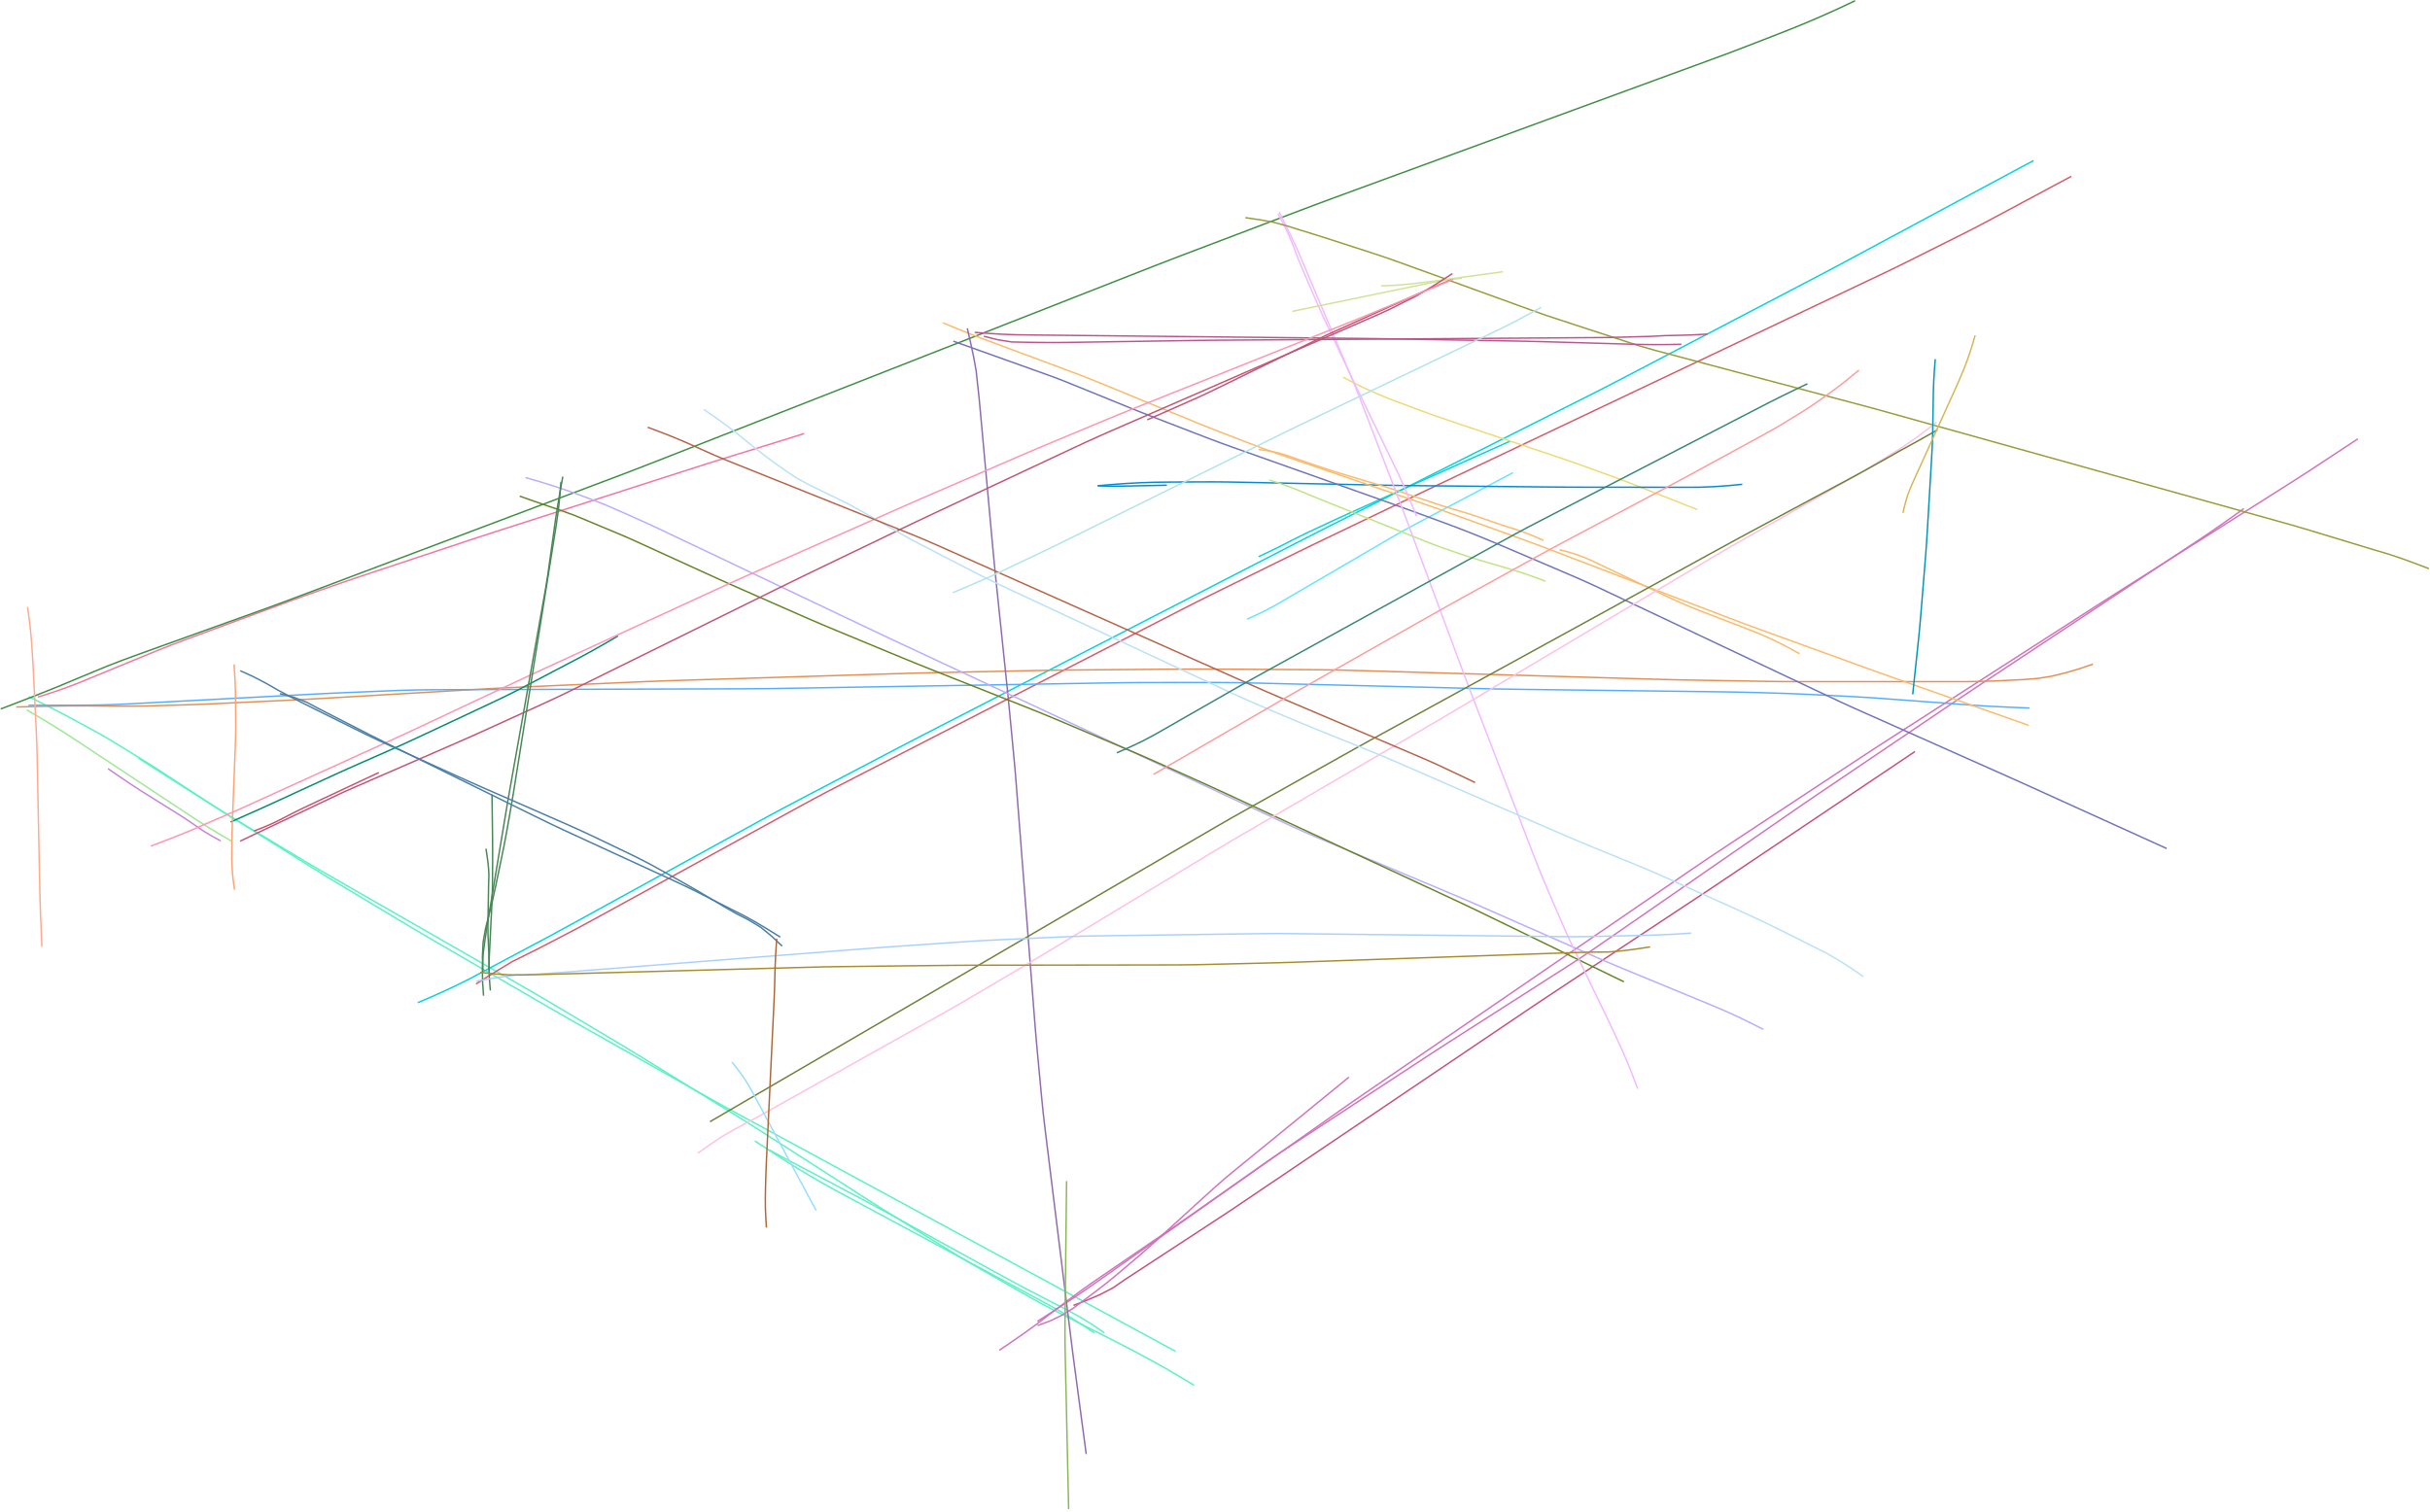 <?xml version="1.0" encoding="utf-8" ?>
<svg baseProfile="full" height="524.5" version="1.1" viewBox="0,0,842.5,524.5" width="842.5" xmlns="http://www.w3.org/2000/svg" xmlns:ev="http://www.w3.org/2001/xml-events" xmlns:xlink="http://www.w3.org/1999/xlink"><defs><style type="text/css"><![CDATA[
	.background { fill: white; }
	.line { stroke: firebrick; stroke-width: .1mm; }
	.blacksquare { fill: indigo; }
	.whitesquare { fill: white; }
]]></style></defs><rect class="background" height="100%" width="100%" x="0" y="0" /><path d="M 37.434 266.57 L 38.71 267.448 L 39.987 268.325 L 41.268 269.196 L 42.55 270.067 L 43.833 270.934 L 45.117 271.8 L 46.41 272.654 L 47.708 273.499 L 49.012 274.336 L 50.322 275.162 L 51.634 275.986 L 52.948 276.807 L 54.261 277.628 L 55.575 278.449 L 56.889 279.27 L 58.202 280.091 L 59.516 280.912 L 60.829 281.735 L 62.142 282.557 L 63.445 283.394 L 64.744 284.238 L 66.026 285.107 L 67.295 285.996 L 68.571 286.875 L 69.856 287.74 L 71.154 288.584 L 72.487 289.374 L 73.823 290.158 L 75.181 290.903 L 76.539 291.648" fill="none" id="0" stroke="#c583d9" stroke-width="0.5" /><path d="M 13.152 241.73 L 17.852 240.241 L 22.516 238.642 L 27.125 236.892 L 31.685 235.016 L 36.244 233.14 L 40.803 231.263 L 45.363 229.387 L 49.922 227.511 L 54.482 225.635 L 59.06 223.806 L 63.673 222.066 L 68.297 220.355 L 72.922 218.648 L 77.547 216.94 L 82.172 215.233 L 86.798 213.525 L 91.423 211.817 L 96.048 210.11 L 100.673 208.402 L 105.305 206.712 L 109.954 205.07 L 114.61 203.45 L 119.266 201.83 L 123.934 200.241 L 128.611 198.681 L 133.289 197.126 L 137.968 195.571 L 142.646 194.015 L 147.325 192.46 L 152.004 190.905 L 156.682 189.35 L 161.361 187.796 L 166.045 186.256 L 170.736 184.738 L 175.429 183.228 L 180.123 181.719 L 184.816 180.209 L 189.51 178.7 L 194.203 177.191 L 198.897 175.681 L 203.59 174.172 L 208.284 172.662 L 212.978 171.153 L 217.671 169.643 L 222.365 168.134 L 227.058 166.625 L 231.752 165.115 L 236.445 163.606 L 241.139 162.098 L 245.837 160.602 L 250.544 159.133 L 255.252 157.672 L 259.961 156.211 L 264.67 154.75 L 269.379 153.289 L 274.088 151.828 L 278.797 150.367" fill="none" id="1" stroke="#f375a0" stroke-width="0.5" /><path d="M 9.266 246.188 L 11.696 247.605 L 14.117 249.038 L 16.526 250.491 L 18.922 251.964 L 21.307 253.456 L 23.685 254.961 L 26.039 256.501 L 28.387 258.05 L 30.734 259.602 L 33.081 261.153 L 35.427 262.705 L 37.774 264.257 L 40.121 265.809 L 42.467 267.36 L 44.814 268.912 L 47.161 270.464 L 49.507 272.016 L 51.854 273.567 L 54.201 275.119 L 56.547 276.671 L 58.894 278.223 L 61.241 279.774 L 63.587 281.326 L 65.934 282.878 L 68.285 284.423 L 70.655 285.938 L 73.043 287.427 L 75.447 288.887 L 77.869 290.318 L 80.305 291.727" fill="none" id="2" stroke="#9de993" stroke-width="0.5" /><path d="M 48.012 262.945 L 52.187 265.608 L 56.362 268.27 L 60.538 270.932 L 64.713 273.594 L 68.888 276.257 L 73.064 278.919 L 77.263 281.544 L 81.497 284.112 L 85.738 286.668 L 89.979 289.224 L 94.221 291.779 L 98.463 294.335 L 102.704 296.89 L 106.948 299.442 L 111.22 301.946 L 115.512 304.415 L 119.808 306.879 L 124.103 309.343 L 128.399 311.806 L 132.694 314.27 L 136.99 316.734 L 141.285 319.198 L 145.58 321.662 L 149.876 324.126 L 154.171 326.59 L 158.467 329.053 L 162.762 331.517 L 167.058 333.981 L 171.353 336.445 L 175.648 338.909 L 179.944 341.373 L 184.238 343.839 L 188.51 346.343 L 192.768 348.872 L 197.023 351.404 L 201.279 353.935 L 205.535 356.467 L 209.79 358.999 L 214.046 361.531 L 218.289 364.085 L 222.51 366.673 L 226.722 369.277 L 230.934 371.881 L 235.146 374.485 L 239.358 377.088 L 243.57 379.692 L 247.783 382.296 L 251.995 384.9 L 256.207 387.503 L 260.41 390.121 L 264.592 392.773 L 268.76 395.448 L 272.926 398.124 L 277.092 400.801 L 281.258 403.477 L 285.425 406.154 L 289.591 408.83 L 293.757 411.507 L 297.923 414.183 L 302.094 416.853 L 306.282 419.496 L 310.489 422.107 L 314.697 424.717 L 318.905 427.328 L 323.113 429.939 L 327.32 432.55 L 331.533 435.153 L 335.776 437.706 L 340.072 440.168 L 344.372 442.624 L 348.672 445.08 L 352.972 447.536 L 357.274 449.988 L 361.599 452.399 L 365.986 454.696 L 370.401 456.94 L 374.815 459.184 L 379.229 461.428 L 383.643 463.673 L 388.057 465.918 L 392.46 468.183 L 396.816 470.538 L 401.171 472.895 L 405.472 475.349 L 409.735 477.869 L 413.98 480.418" fill="none" id="3" stroke="#58f2c3" stroke-width="0.5" /><path d="M 266.777 398.852 L 270.656 400.953 L 274.543 403.038 L 278.455 405.076 L 282.355 407.137 L 286.253 409.202 L 290.151 411.267 L 294.049 413.332 L 297.947 415.396 L 301.84 417.47 L 305.721 419.566 L 309.592 421.681 L 313.458 423.805 L 317.324 425.93 L 321.189 428.055 L 325.054 430.18 L 328.92 432.305 L 332.785 434.43 L 336.651 436.555 L 340.516 438.68 L 344.382 440.805 L 348.249 442.927 L 352.124 445.035 L 356.018 447.107 L 359.932 449.141 L 363.851 451.166 L 367.769 453.192 L 371.681 455.229 L 375.526 457.39 L 379.25 459.754 L 382.89 462.247" fill="none" id="4" stroke="#58f2c3" stroke-width="0.5" /><path d="M 261.727 395.707 L 265.508 398.169 L 269.296 400.62 L 273.089 403.063 L 276.913 405.458 L 280.787 407.771 L 284.686 410.041 L 288.622 412.248 L 292.588 414.398 L 296.563 416.533 L 300.538 418.668 L 304.513 420.802 L 308.488 422.937 L 312.463 425.072 L 316.439 427.206 L 320.414 429.341 L 324.389 431.476 L 328.364 433.61 L 332.339 435.745 L 336.314 437.88 L 340.289 440.014 L 344.264 442.149 L 348.239 444.284 L 352.214 446.418 L 356.189 448.553 L 360.164 450.688 L 364.138 452.825 L 368.071 455.036 L 371.928 457.377 L 375.73 459.806 L 379.484 462.309" fill="none" id="5" stroke="#58f2c3" stroke-width="0.5" /><path d="M 9.988 241.609 L 14.438 243.84 L 18.878 246.091 L 23.297 248.384 L 27.674 250.753 L 32.057 253.114 L 36.397 255.551 L 40.662 258.118 L 44.904 260.723 L 49.14 263.337 L 53.355 265.986 L 57.534 268.69 L 61.701 271.414 L 65.866 274.14 L 70.032 276.865 L 74.209 279.573 L 78.411 282.241 L 82.627 284.887 L 86.846 287.529 L 91.065 290.171 L 95.284 292.812 L 99.504 295.454 L 103.723 298.096 L 107.943 300.735 L 112.176 303.355 L 116.431 305.938 L 120.699 308.5 L 124.968 311.061 L 129.236 313.622 L 133.505 316.183 L 137.773 318.744 L 142.044 321.301 L 146.326 323.84 L 150.625 326.35 L 154.93 328.848 L 159.237 331.345 L 163.543 333.843 L 167.849 336.34 L 172.155 338.837 L 176.462 341.334 L 180.768 343.831 L 185.074 346.328 L 189.38 348.826 L 193.687 351.321 L 198.007 353.795 L 202.34 356.246 L 206.674 358.694 L 211.008 361.142 L 215.343 363.591 L 219.677 366.039 L 224.011 368.487 L 228.345 370.935 L 232.679 373.384 L 237.014 375.832 L 241.348 378.28 L 245.684 380.725 L 250.033 383.148 L 254.4 385.536 L 258.774 387.912 L 263.15 390.286 L 267.525 392.66 L 271.9 395.035 L 276.275 397.409 L 280.65 399.783 L 285.026 402.157 L 289.401 404.532 L 293.776 406.906 L 298.151 409.28 L 302.526 411.654 L 306.902 414.029 L 311.277 416.403 L 315.652 418.777 L 320.027 421.151 L 324.402 423.526 L 328.778 425.9 L 333.153 428.274 L 337.528 430.649 L 341.903 433.023 L 346.278 435.397 L 350.654 437.771 L 355.029 440.146 L 359.404 442.52 L 363.779 444.894 L 368.154 447.268 L 372.53 449.643 L 376.905 452.017 L 381.28 454.391 L 385.655 456.765 L 390.03 459.14 L 394.406 461.514 L 398.781 463.888 L 403.156 466.262 L 407.531 468.637" fill="none" id="6" stroke="#58f2c3" stroke-width="0.5" /><path d="M 372.191 452.715 L 376.846 450.908 L 381.433 448.937 L 385.864 446.641 L 389.97 443.801 L 394.149 441.068 L 398.327 438.334 L 402.506 435.601 L 406.684 432.868 L 410.863 430.134 L 415.041 427.401 L 419.22 424.667 L 423.397 421.932 L 427.56 419.176 L 431.698 416.381 L 435.835 413.586 L 439.973 410.791 L 444.111 407.996 L 448.248 405.202 L 452.386 402.407 L 456.524 399.612 L 460.661 396.817 L 464.799 394.022 L 468.936 391.228 L 473.074 388.433 L 477.212 385.638 L 481.349 382.843 L 485.487 380.048 L 489.625 377.253 L 493.762 374.459 L 497.9 371.664 L 502.038 368.869 L 506.175 366.074 L 510.313 363.279 L 514.45 360.485 L 518.588 357.69 L 522.726 354.895 L 526.863 352.1 L 531.002 349.306 L 535.151 346.529 L 539.315 343.773 L 543.479 341.018 L 547.644 338.264 L 551.808 335.509 L 555.973 332.755 L 560.137 330 L 564.302 327.245 L 568.466 324.491 L 572.631 321.736 L 576.795 318.982 L 580.96 316.227 L 585.124 313.473 L 589.289 310.718 L 593.449 307.956 L 597.596 305.176 L 601.741 302.392 L 605.886 299.609 L 610.032 296.825 L 614.177 294.041 L 618.322 291.258 L 622.467 288.474 L 626.612 285.69 L 630.757 282.906 L 634.902 280.123 L 639.047 277.339 L 643.192 274.555 L 647.338 271.772 L 651.483 268.988 L 655.628 266.204 L 659.773 263.42 L 663.918 260.637" fill="none" id="7" stroke="#c94e76" stroke-width="0.5" /><path d="M 359.691 458.246 L 363.87 455.571 L 368.037 452.877 L 372.184 450.152 L 376.282 447.355 L 380.351 444.516 L 384.411 441.663 L 388.466 438.804 L 392.521 435.945 L 396.577 433.086 L 400.632 430.226 L 404.687 427.367 L 408.742 424.508 L 412.798 421.649 L 416.853 418.79 L 420.908 415.931 L 424.963 413.071 L 429.019 410.212 L 433.074 407.353 L 437.129 404.494 L 441.184 401.635 L 445.24 398.776 L 449.295 395.916 L 453.35 393.057 L 457.405 390.198 L 461.461 387.339 L 465.517 384.481 L 469.59 381.648 L 473.679 378.837 L 477.772 376.032 L 481.866 373.228 L 485.959 370.424 L 490.053 367.62 L 494.146 364.816 L 498.24 362.012 L 502.333 359.208 L 506.427 356.403 L 510.52 353.599 L 514.614 350.795 L 518.707 347.991 L 522.801 345.187 L 526.894 342.383 L 530.988 339.579 L 535.081 336.775 L 539.175 333.971 L 543.269 331.167 L 547.362 328.363 L 551.456 325.558 L 555.549 322.754 L 559.643 319.95 L 563.736 317.146 L 567.83 314.342 L 571.923 311.538 L 576.017 308.734 L 580.11 305.93 L 584.204 303.126 L 588.299 300.323 L 592.407 297.541 L 596.536 294.789 L 600.675 292.053 L 604.816 289.32 L 608.958 286.588 L 613.1 283.855 L 617.241 281.123 L 621.383 278.39 L 625.525 275.658 L 629.666 272.925 L 633.808 270.193 L 637.95 267.46 L 642.091 264.727 L 646.235 261.998 L 650.389 259.284 L 654.556 256.59 L 658.729 253.907 L 662.903 251.223 L 667.076 248.539 L 671.249 245.855 L 675.423 243.172 L 679.596 240.488 L 683.77 237.804 L 687.943 235.12 L 692.116 232.437 L 696.29 229.753 L 700.463 227.069 L 704.637 224.385 L 708.81 221.702 L 712.983 219.018 L 717.157 216.334 L 721.33 213.65 L 725.504 210.967 L 729.681 208.289 L 733.868 205.626 L 738.059 202.971 L 742.252 200.317 L 746.445 197.664 L 750.637 195.01 L 754.83 192.356 L 759.023 189.703 L 763.215 187.049 L 767.408 184.396 L 771.601 181.742 L 775.793 179.089 L 779.986 176.435 L 784.179 173.781 L 788.371 171.128 L 792.564 168.473 L 796.747 165.805 L 800.912 163.108 L 805.059 160.384 L 809.201 157.652 L 813.345 154.923 L 817.492 152.199" fill="none" id="8" stroke="#d271bb" stroke-width="0.5" /><path d="M 777.949 176.363 L 773.93 179.274 L 769.878 182.138 L 765.796 184.959 L 761.669 187.714 L 757.532 190.455 L 753.395 193.194 L 749.257 195.933 L 745.119 198.672 L 740.982 201.411 L 736.844 204.151 L 732.707 206.89 L 728.569 209.629 L 724.431 212.368 L 720.294 215.107 L 716.156 217.847 L 712.018 220.586 L 707.881 223.325 L 703.743 226.064 L 699.606 228.803 L 695.468 231.543 L 691.33 234.282 L 687.193 237.021 L 683.057 239.763 L 678.934 242.524 L 674.821 245.3 L 670.711 248.08 L 666.6 250.86 L 662.49 253.639 L 658.379 256.419 L 654.268 259.199 L 650.158 261.978 L 646.047 264.758 L 641.937 267.538 L 637.826 270.317 L 633.716 273.097 L 629.605 275.877 L 625.503 278.669 L 621.415 281.481 L 617.333 284.303 L 613.253 287.126 L 609.172 289.95 L 605.092 292.774 L 601.011 295.597 L 596.931 298.421 L 592.85 301.245 L 588.77 304.068 L 584.689 306.892 L 580.609 309.715 L 576.528 312.539 L 572.448 315.363 L 568.367 318.186 L 564.287 321.01 L 560.207 323.834 L 556.126 326.657 L 552.038 329.47 L 547.917 332.233 L 543.752 334.931 L 539.574 337.608 L 535.394 340.283 L 531.215 342.957 L 527.035 345.632 L 522.855 348.307 L 518.676 350.981 L 514.496 353.656 L 510.317 356.331 L 506.137 359.006 L 501.959 361.683 L 497.789 364.373 L 493.633 367.084 L 489.484 369.805 L 485.335 372.527 L 481.186 375.249 L 477.037 377.971 L 472.888 380.693 L 468.739 383.415 L 464.59 386.137 L 460.441 388.858 L 456.292 391.58 L 452.143 394.302 L 447.994 397.024 L 443.847 399.749 L 439.743 402.538 L 435.679 405.387 L 431.622 408.243 L 427.564 411.099 L 423.506 413.955 L 419.448 416.811 L 415.39 419.667 L 411.329 422.518 L 407.247 425.339 L 403.149 428.138 L 399.05 430.934 L 394.951 433.731 L 390.852 436.528 L 386.753 439.325 L 382.654 442.121 L 378.565 444.931 L 374.517 447.801 L 370.536 450.763 L 366.579 453.757 L 362.628 456.76 L 358.683 459.769 L 354.655 462.668 L 350.575 465.491 L 346.469 468.277" fill="none" id="9" stroke="#d271bb" stroke-width="0.5" /><path d="M 467.672 373.574 L 464.093 376.495 L 460.514 379.416 L 456.936 382.336 L 453.357 385.257 L 449.778 388.178 L 446.199 391.098 L 442.621 394.019 L 439.042 396.94 L 435.463 399.861 L 431.884 402.781 L 428.306 405.702 L 424.741 408.64 L 421.27 411.688 L 417.846 414.788 L 414.429 417.897 L 411.013 421.007 L 407.597 424.116 L 404.181 427.225 L 400.765 430.335 L 397.322 433.414 L 393.831 436.439 L 390.313 439.433 L 386.784 442.413 L 383.2 445.327 L 379.538 448.143 L 375.839 450.91 L 372.135 453.67 L 368.218 456.11 L 364.059 458.111 L 359.73 459.719" fill="none" id="10" stroke="#d271bb" stroke-width="0.5" /><path d="M 0.25 245.867 L 4.909 244.086 L 9.562 242.291 L 14.208 240.475 L 18.84 238.626 L 23.444 236.708 L 28.049 234.79 L 32.656 232.88 L 37.266 230.974 L 41.917 229.176 L 46.593 227.439 L 51.285 225.748 L 55.98 224.062 L 60.674 222.376 L 65.368 220.69 L 70.062 219.004 L 74.757 217.319 L 79.451 215.633 L 84.145 213.947 L 88.839 212.261 L 93.529 210.562 L 98.209 208.837 L 102.879 207.087 L 107.547 205.328 L 112.214 203.569 L 116.881 201.809 L 121.548 200.05 L 126.215 198.29 L 130.882 196.531 L 135.55 194.771 L 140.217 193.011 L 144.884 191.252 L 149.551 189.492 L 154.218 187.733 L 158.885 185.973 L 163.552 184.214 L 168.219 182.454 L 172.886 180.694 L 177.553 178.935 L 182.221 177.175 L 186.888 175.416 L 191.555 173.656 L 196.222 171.897 L 200.889 170.137 L 205.556 168.377 L 210.223 166.618 L 214.89 164.856 L 219.55 163.078 L 224.203 161.282 L 228.848 159.465 L 233.491 157.644 L 238.135 155.822 L 242.778 154.001 L 247.421 152.179 L 252.064 150.357 L 256.707 148.535 L 261.35 146.713 L 265.993 144.891 L 270.637 143.07 L 275.28 141.248 L 279.923 139.426 L 284.566 137.604 L 289.209 135.782 L 293.852 133.96 L 298.496 132.139 L 303.139 130.317 L 307.782 128.495 L 312.425 126.673 L 317.068 124.851 L 321.711 123.029 L 326.355 121.208 L 330.998 119.386 L 335.641 117.564 L 340.284 115.742 L 344.927 113.92 L 349.57 112.099 L 354.214 110.277 L 358.857 108.455 L 363.5 106.633 L 368.143 104.811 L 372.786 102.989 L 377.429 101.168 L 382.072 99.346 L 386.716 97.524 L 391.359 95.702 L 396.002 93.881 L 400.647 92.063 L 405.298 90.262 L 409.956 88.478 L 414.618 86.705 L 419.281 84.935 L 423.945 83.165 L 428.608 81.396 L 433.271 79.626 L 437.934 77.856 L 442.597 76.086 L 447.261 74.316 L 451.924 72.547 L 456.593 70.791 L 461.268 69.054 L 465.949 67.331 L 470.632 65.614 L 475.315 63.898 L 479.998 62.182 L 484.681 60.465 L 489.365 58.749 L 494.048 57.033 L 498.731 55.316 L 503.414 53.6 L 508.097 51.884 L 512.78 50.167 L 517.464 48.451 L 522.147 46.735 L 526.83 45.018 L 531.513 43.302 L 536.196 41.586 L 540.88 39.869 L 545.563 38.153 L 550.246 36.437 L 554.929 34.72 L 559.612 33.004 L 564.295 31.288 L 568.979 29.571 L 573.662 27.855 L 578.345 26.139 L 583.028 24.422 L 587.711 22.706 L 592.395 20.989 L 597.076 19.268 L 601.744 17.512 L 606.401 15.725 L 611.051 13.922 L 615.702 12.118 L 620.341 10.287 L 624.965 8.417 L 629.557 6.471 L 634.125 4.468 L 638.663 2.398 L 643.164 0.25" fill="none" id="11" stroke="#3d8e43" stroke-width="0.5" /><path d="M 705.027 55.703 L 700.641 58.051 L 696.256 60.4 L 691.871 62.75 L 687.488 65.102 L 683.106 67.458 L 678.724 69.813 L 674.342 72.168 L 669.96 74.523 L 665.578 76.878 L 661.195 79.233 L 656.813 81.588 L 652.431 83.942 L 648.049 86.297 L 643.667 88.652 L 639.285 91.007 L 634.895 93.347 L 630.494 95.666 L 626.087 97.975 L 621.679 100.281 L 617.271 102.586 L 612.862 104.892 L 608.454 107.198 L 604.046 109.504 L 599.638 111.81 L 595.23 114.116 L 590.822 116.421 L 586.414 118.727 L 582.005 121.033 L 577.597 123.339 L 573.189 125.645 L 568.781 127.951 L 564.373 130.256 L 559.961 132.555 L 555.539 134.835 L 551.101 137.082 L 546.658 139.321 L 542.214 141.557 L 537.77 143.793 L 533.327 146.029 L 528.883 148.265 L 524.439 150.502 L 519.995 152.738 L 515.551 154.974 L 511.107 157.21 L 506.663 159.446 L 502.219 161.683 L 497.776 163.919 L 493.332 166.155 L 488.888 168.391 L 484.444 170.627 L 480 172.864 L 475.556 175.1 L 471.112 177.336 L 466.668 179.572 L 462.224 181.808 L 457.784 184.051 L 453.349 186.305 L 448.921 188.573 L 444.498 190.849 L 440.074 193.126 L 435.651 195.402 L 431.228 197.678 L 426.804 199.955 L 422.381 202.231 L 417.957 204.508 L 413.534 206.784 L 409.11 209.06 L 404.687 211.337 L 400.263 213.613 L 395.84 215.889 L 391.417 218.166 L 386.993 220.442 L 382.57 222.719 L 378.146 224.995 L 373.723 227.271 L 369.299 229.548 L 364.876 231.824 L 360.453 234.101 L 356.029 236.377 L 351.606 238.653 L 347.182 240.93 L 342.759 243.206 L 338.335 245.482 L 333.912 247.759 L 329.489 250.035 L 325.065 252.312 L 320.642 254.589 L 316.221 256.869 L 311.808 259.166 L 307.4 261.472 L 302.994 263.783 L 298.589 266.093 L 294.183 268.404 L 289.777 270.714 L 285.372 273.025 L 280.966 275.335 L 276.561 277.647 L 272.158 279.963 L 267.772 282.31 L 263.403 284.69 L 259.043 287.085 L 254.682 289.48 L 250.322 291.874 L 245.961 294.269 L 241.601 296.664 L 237.24 299.059 L 232.88 301.454 L 228.519 303.848 L 224.159 306.243 L 219.799 308.638 L 215.438 311.033 L 211.078 313.428 L 206.717 315.822 L 202.357 318.217 L 197.996 320.612 L 193.631 322.997 L 189.253 325.361 L 184.862 327.7 L 180.472 330.038 L 176.081 332.377 L 171.69 334.716 L 167.3 337.055 L 162.92 339.414 L 158.468 341.633 L 153.964 343.744 L 149.422 345.773 L 144.852 347.738" fill="none" id="12" stroke="#00d4db" stroke-width="0.5" /><path d="M 523.563 152.996 L 520.644 154.305 L 517.725 155.613 L 514.807 156.922 L 511.888 158.23 L 508.97 159.539 L 506.051 160.847 L 503.133 162.156 L 500.214 163.464 L 497.296 164.773 L 494.377 166.081 L 491.459 167.39 L 488.54 168.698 L 485.622 170.007 L 482.703 171.315 L 479.785 172.624 L 476.866 173.932 L 473.948 175.241 L 471.029 176.549 L 468.111 177.859 L 465.196 179.175 L 462.291 180.514 L 459.392 181.865 L 456.495 183.22 L 453.6 184.579 L 450.719 185.968 L 447.865 187.411 L 445.022 188.876 L 442.157 190.299 L 439.275 191.686 L 436.379 193.043" fill="none" id="13" stroke="#00d4db" stroke-width="0.5" /><path d="M 165.047 341.25 L 169.239 338.597 L 173.453 335.979 L 177.706 333.424 L 182.153 331.229 L 186.586 329.002 L 190.995 326.727 L 195.395 324.436 L 199.79 322.133 L 204.159 319.783 L 208.515 317.409 L 212.865 315.023 L 217.215 312.637 L 221.564 310.25 L 225.914 307.864 L 230.264 305.478 L 234.613 303.091 L 238.963 300.705 L 243.312 298.319 L 247.662 295.932 L 252.012 293.546 L 256.361 291.16 L 260.711 288.773 L 265.061 286.387 L 269.41 284.001 L 273.76 281.614 L 278.112 279.233 L 282.474 276.87 L 286.855 274.542 L 291.266 272.271 L 295.679 270.003 L 300.091 267.735 L 304.504 265.468 L 308.917 263.2 L 313.329 260.932 L 317.742 258.665 L 322.155 256.397 L 326.567 254.129 L 330.98 251.862 L 335.393 249.594 L 339.805 247.326 L 344.218 245.059 L 348.631 242.791 L 353.043 240.523 L 357.456 238.256 L 361.868 235.988 L 366.281 233.72 L 370.694 231.453 L 375.106 229.185 L 379.519 226.917 L 383.932 224.65 L 388.344 222.382 L 392.757 220.114 L 397.17 217.847 L 401.582 215.579 L 405.995 213.311 L 410.408 211.044 L 414.83 208.796 L 419.27 206.582 L 423.72 204.388 L 428.171 202.197 L 432.622 200.006 L 437.073 197.815 L 441.524 195.624 L 445.976 193.432 L 450.427 191.241 L 454.887 189.068 L 459.354 186.911 L 463.827 184.764 L 468.3 182.619 L 472.774 180.474 L 477.247 178.329 L 481.721 176.184 L 486.195 174.039 L 490.668 171.894 L 495.145 169.755 L 499.625 167.623 L 504.106 165.494 L 508.588 163.366 L 513.069 161.238 L 517.551 159.11 L 522.033 156.983 L 526.514 154.855 L 530.996 152.727 L 535.478 150.599 L 539.959 148.471 L 544.441 146.343 L 548.923 144.215 L 553.405 142.087 L 557.886 139.959 L 562.368 137.831 L 566.85 135.703 L 571.331 133.575 L 575.813 131.448 L 580.295 129.32 L 584.777 127.192 L 589.258 125.064 L 593.74 122.936 L 598.222 120.808 L 602.703 118.68 L 607.185 116.552 L 611.667 114.424 L 616.148 112.296 L 620.63 110.168 L 625.112 108.04 L 629.594 105.912 L 634.075 103.785 L 638.557 101.657 L 643.039 99.529 L 647.52 97.401 L 652.002 95.273 L 656.476 93.129 L 660.926 90.936 L 665.365 88.719 L 669.803 86.502 L 674.241 84.284 L 678.678 82.065 L 683.108 79.832 L 687.512 77.548 L 691.889 75.212 L 696.263 72.871 L 700.636 70.527 L 705.009 68.184 L 709.382 65.841 L 713.756 63.499 L 718.129 61.156" fill="none" id="14" stroke="#d55969" stroke-width="0.5" /><path d="M 524.527 163.941 L 521.425 165.58 L 518.322 167.219 L 515.219 168.858 L 512.117 170.496 L 509.014 172.135 L 505.911 173.774 L 502.809 175.413 L 499.706 177.051 L 496.603 178.69 L 493.501 180.329 L 490.401 181.972 L 487.313 183.64 L 484.252 185.355 L 481.215 187.111 L 478.185 188.88 L 475.155 190.65 L 472.125 192.419 L 469.095 194.189 L 466.065 195.958 L 463.035 197.728 L 460.005 199.497 L 456.975 201.267 L 453.945 203.036 L 450.915 204.806 L 447.885 206.575 L 444.855 208.345 L 441.819 210.103 L 438.717 211.744 L 435.564 213.282 L 432.371 214.738" fill="none" id="15" stroke="#64e4ff" stroke-width="0.5" /><path d="M 5.621 245.191 L 10.592 245.064 L 15.564 244.951 L 20.536 244.856 L 25.509 244.807 L 30.482 244.82 L 35.455 244.856 L 40.428 244.877 L 45.401 244.886 L 50.373 244.84 L 55.345 244.71 L 60.316 244.56 L 65.286 244.403 L 70.256 244.236 L 75.224 244.008 L 80.192 243.777 L 85.159 243.543 L 90.127 243.309 L 95.094 243.075 L 100.062 242.838 L 105.029 242.593 L 109.994 242.314 L 114.959 242.027 L 119.923 241.737 L 124.888 241.447 L 129.853 241.157 L 134.817 240.867 L 139.782 240.576 L 144.746 240.286 L 149.711 239.996 L 154.675 239.706 L 159.64 239.416 L 164.605 239.125 L 169.569 238.835 L 174.536 238.579 L 179.503 238.34 L 184.471 238.114 L 189.439 237.894 L 194.407 237.675 L 199.375 237.455 L 204.343 237.235 L 209.312 237.015 L 214.28 236.795 L 219.248 236.575 L 224.217 236.364 L 229.186 236.172 L 234.156 236 L 239.127 235.846 L 244.097 235.692 L 249.068 235.539 L 254.039 235.385 L 259.009 235.231 L 263.98 235.078 L 268.951 234.924 L 273.921 234.77 L 278.892 234.616 L 283.863 234.463 L 288.833 234.309 L 293.804 234.155 L 298.775 234.002 L 303.745 233.848 L 308.716 233.694 L 313.687 233.545 L 318.658 233.41 L 323.63 233.295 L 328.602 233.186 L 333.574 233.082 L 338.546 232.978 L 343.518 232.874 L 348.489 232.77 L 353.461 232.665 L 358.433 232.564 L 363.406 232.469 L 368.378 232.398 L 373.351 232.349 L 378.324 232.308 L 383.297 232.267 L 388.27 232.226 L 393.242 232.186 L 398.215 232.145 L 403.188 232.104 L 408.161 232.069 L 413.134 232.045 L 418.107 232.048 L 423.08 232.069 L 428.053 232.097 L 433.026 232.126 L 437.999 232.154 L 442.972 232.183 L 447.945 232.212 L 452.918 232.24 L 457.891 232.283 L 462.863 232.345 L 467.835 232.469 L 472.806 232.606 L 477.777 232.752 L 482.748 232.897 L 487.719 233.043 L 492.69 233.188 L 497.661 233.334 L 502.632 233.479 L 507.602 233.625 L 512.573 233.771 L 517.544 233.916 L 522.515 234.062 L 527.486 234.207 L 532.457 234.353 L 537.428 234.498 L 542.399 234.644 L 547.37 234.789 L 552.341 234.935 L 557.312 235.08 L 562.283 235.226 L 567.253 235.371 L 572.224 235.515 L 577.195 235.655 L 582.167 235.775 L 587.139 235.871 L 592.112 235.955 L 597.084 236.039 L 602.056 236.123 L 607.029 236.207 L 612.001 236.29 L 616.974 236.355 L 621.946 236.39 L 626.919 236.395 L 631.892 236.395 L 636.866 236.395 L 641.839 236.395 L 646.812 236.395 L 651.785 236.395 L 656.758 236.395 L 661.731 236.395 L 666.704 236.395 L 671.677 236.395 L 676.65 236.395 L 681.623 236.395 L 686.595 236.314 L 691.565 236.16 L 696.533 235.924 L 701.5 235.681 L 706.452 235.296 L 711.362 234.505 L 716.19 233.324 L 720.956 231.919 L 725.66 230.305" fill="none" id="16" stroke="#e68e54" stroke-width="0.5" /><path d="M 9.828 244.594 L 14.822 244.592 L 19.816 244.587 L 24.81 244.575 L 29.803 244.546 L 34.797 244.487 L 39.788 244.342 L 44.776 244.111 L 49.763 243.849 L 54.75 243.585 L 59.737 243.321 L 64.724 243.057 L 69.711 242.793 L 74.698 242.529 L 79.684 242.265 L 84.671 242.001 L 89.658 241.738 L 94.645 241.474 L 99.632 241.21 L 104.619 240.946 L 109.606 240.686 L 114.594 240.441 L 119.583 240.22 L 124.572 240.012 L 129.562 239.804 L 134.551 239.598 L 139.541 239.397 L 144.533 239.282 L 149.527 239.216 L 154.52 239.19 L 159.514 239.175 L 164.508 239.16 L 169.502 239.145 L 174.496 239.131 L 179.489 239.116 L 184.483 239.101 L 189.477 239.086 L 194.471 239.071 L 199.465 239.056 L 204.459 239.041 L 209.452 239.027 L 214.446 239.012 L 219.44 238.997 L 224.434 238.982 L 229.428 238.967 L 234.421 238.952 L 239.415 238.937 L 244.409 238.922 L 249.403 238.908 L 254.397 238.893 L 259.391 238.871 L 264.384 238.839 L 269.378 238.772 L 274.371 238.693 L 279.364 238.609 L 284.357 238.525 L 289.35 238.44 L 294.343 238.356 L 299.336 238.272 L 304.33 238.188 L 309.323 238.103 L 314.316 238.019 L 319.309 237.935 L 324.302 237.85 L 329.295 237.766 L 334.288 237.682 L 339.281 237.598 L 344.275 237.513 L 349.268 237.429 L 354.261 237.345 L 359.254 237.261 L 364.247 237.176 L 369.24 237.092 L 374.233 237.008 L 379.227 236.923 L 384.22 236.842 L 389.213 236.771 L 394.207 236.722 L 399.2 236.708 L 404.194 236.699 L 409.188 236.693 L 414.182 236.687 L 419.176 236.686 L 424.169 236.704 L 429.163 236.752 L 434.156 236.861 L 439.148 236.98 L 444.14 237.103 L 449.133 237.226 L 454.125 237.35 L 459.117 237.473 L 464.11 237.596 L 469.102 237.719 L 474.094 237.843 L 479.087 237.966 L 484.079 238.089 L 489.071 238.213 L 494.064 238.336 L 499.056 238.459 L 504.048 238.583 L 509.041 238.706 L 514.033 238.825 L 519.026 238.936 L 524.019 239.023 L 529.012 239.091 L 534.005 239.153 L 538.999 239.215 L 543.992 239.277 L 548.986 239.339 L 553.979 239.402 L 558.973 239.464 L 563.966 239.526 L 568.96 239.588 L 573.953 239.65 L 578.947 239.712 L 583.94 239.775 L 588.933 239.837 L 593.927 239.899 L 598.92 239.967 L 603.913 240.062 L 608.906 240.181 L 613.897 240.329 L 618.889 240.484 L 623.879 240.677 L 628.867 240.908 L 633.855 241.157 L 638.842 241.409 L 643.829 241.678 L 648.814 241.973 L 653.794 242.337 L 658.775 242.703 L 663.755 243.069 L 668.736 243.436 L 673.716 243.802 L 678.696 244.175 L 683.676 244.548 L 688.66 244.864 L 693.647 245.123 L 698.635 245.348 L 703.625 245.551" fill="none" id="17" stroke="#54aeff" stroke-width="0.5" /><path d="M 465.668 130.824 L 469.538 132.861 L 473.463 134.79 L 477.46 136.564 L 481.504 138.229 L 485.594 139.778 L 489.69 141.31 L 493.789 142.834 L 497.905 144.311 L 502.042 145.73 L 506.187 147.126 L 510.333 148.518 L 514.479 149.91 L 518.624 151.303 L 522.77 152.695 L 526.916 154.087 L 531.062 155.479 L 535.208 156.872 L 539.354 158.264 L 543.495 159.67 L 547.623 161.114 L 551.74 162.589 L 555.854 164.072 L 559.963 165.571 L 564.053 167.12 L 568.125 168.714 L 572.195 170.316 L 576.264 171.917 L 580.334 173.519 L 584.403 175.121 L 588.473 176.723" fill="none" id="18" stroke="#eed973" stroke-width="0.5" /><path d="M 404.566 168.281 L 403.767 168.297 L 402.968 168.313 L 402.168 168.329 L 401.369 168.345 L 400.569 168.361 L 399.77 168.377 L 398.971 168.393 L 398.171 168.409 L 397.372 168.425 L 396.573 168.441 L 395.773 168.457 L 394.974 168.473 L 394.174 168.489 L 393.375 168.505 L 392.576 168.521 L 391.776 168.538 L 390.977 168.555 L 390.178 168.572 L 389.378 168.583 L 388.579 168.594 L 387.779 168.608 L 386.98 168.621 L 386.18 168.618 L 385.381 168.614 L 384.581 168.603 L 383.782 168.592 L 382.983 168.567 L 382.183 168.542 L 381.385 168.5 L 380.587 168.458" fill="none" id="19" stroke="#008bd4" stroke-width="0.5" /><path d="M 380.587 168.458 L 385.536 168.031 L 390.492 167.675 L 395.453 167.408 L 400.418 167.249 L 405.386 167.186 L 410.354 167.156 L 415.322 167.13 L 420.29 167.115 L 425.258 167.152 L 430.226 167.244 L 435.193 167.347 L 440.16 167.45 L 445.127 167.553 L 450.094 167.656 L 455.061 167.759 L 460.028 167.862 L 464.995 167.964 L 469.963 168.067 L 474.93 168.17 L 479.897 168.27 L 484.864 168.356 L 489.832 168.418 L 494.8 168.469 L 499.768 168.519 L 504.736 168.569 L 509.704 168.619 L 514.672 168.669 L 519.64 168.719 L 524.608 168.769 L 529.575 168.818 L 534.543 168.868 L 539.511 168.917 L 544.479 168.953 L 549.448 168.965 L 554.416 168.97 L 559.384 168.974 L 564.352 168.978 L 569.32 168.982 L 574.288 168.986 L 579.257 168.99 L 584.225 168.994 L 589.193 168.981 L 594.157 168.785 L 599.113 168.438 L 604.059 167.965" fill="none" id="20" stroke="#008bd4" stroke-width="0.5" /><path d="M 326.875 111.953 L 331.465 113.828 L 336.065 115.679 L 340.683 117.483 L 345.337 119.195 L 349.983 120.925 L 354.63 122.656 L 359.276 124.386 L 363.923 126.117 L 368.57 127.847 L 373.216 129.578 L 377.838 131.373 L 382.428 133.247 L 387.014 135.132 L 391.6 137.017 L 396.186 138.902 L 400.772 140.787 L 405.358 142.672 L 409.944 144.557 L 414.53 146.442 L 419.125 148.305 L 423.745 150.107 L 428.372 151.888 L 433 153.668 L 437.635 155.428 L 442.301 157.106 L 446.987 158.727 L 451.677 160.336 L 456.367 161.945 L 461.057 163.554 L 465.746 165.164 L 470.436 166.773 L 475.126 168.382 L 479.816 169.991 L 484.506 171.6 L 489.196 173.21 L 493.882 174.829 L 498.558 176.48 L 503.224 178.157 L 507.888 179.839 L 512.552 181.521 L 517.217 183.203 L 521.881 184.885 L 526.545 186.568 L 531.203 188.268 L 535.845 190.01 L 540.476 191.78 L 545.108 193.55 L 549.739 195.321 L 554.371 197.091 L 559.002 198.861 L 563.634 200.631 L 568.265 202.401 L 572.897 204.171 L 577.529 205.942 L 582.16 207.712 L 586.792 209.482 L 591.423 211.252 L 596.055 213.022 L 600.688 214.789 L 605.329 216.534 L 609.985 218.238 L 614.647 219.927 L 619.308 221.617 L 623.97 223.307 L 628.631 224.996 L 633.293 226.686 L 637.954 228.375 L 642.616 230.065 L 647.278 231.754 L 651.942 233.435 L 656.618 235.086 L 661.294 236.733 L 665.971 238.381 L 670.647 240.029 L 675.324 241.676 L 680 243.324 L 684.677 244.972 L 689.353 246.619 L 694.03 248.267 L 698.706 249.915 L 703.383 251.563" fill="none" id="21" stroke="#fdb968" stroke-width="0.5" /><path d="M 436.418 155.902 L 439.735 156.349 L 443.018 156.999 L 446.226 157.955 L 449.377 159.082 L 452.544 160.166 L 455.714 161.24 L 458.887 162.304 L 462.07 163.339 L 465.268 164.328 L 468.472 165.294 L 471.678 166.256 L 474.884 167.218 L 478.09 168.179 L 481.289 169.161 L 484.476 170.185 L 487.651 171.245 L 490.82 172.32 L 493.99 173.396 L 497.161 174.466 L 500.342 175.506 L 503.542 176.488 L 506.754 177.427 L 509.954 178.408 L 513.129 179.467 L 516.291 180.566 L 519.454 181.661 L 522.632 182.71 L 525.829 183.701 L 528.99 184.8 L 532.09 186.062 L 535.145 187.43" fill="none" id="22" stroke="#fdb968" stroke-width="0.5" /><path d="M 540.672 190.656 L 543.606 191.404 L 546.503 192.284 L 549.338 193.34 L 552.111 194.552 L 554.845 195.854 L 557.577 197.158 L 560.31 198.462 L 563.043 199.767 L 565.776 201.071 L 568.508 202.375 L 571.241 203.679 L 573.974 204.983 L 576.707 206.287 L 579.447 207.575 L 582.204 208.827 L 584.983 210.028 L 587.784 211.177 L 590.603 212.284 L 593.429 213.37 L 596.256 214.456 L 599.083 215.541 L 601.909 216.627 L 604.735 217.714 L 607.559 218.806 L 610.365 219.945 L 613.13 221.177 L 615.875 222.456 L 618.587 223.8 L 621.254 225.233 L 623.891 226.723" fill="none" id="23" stroke="#fdb968" stroke-width="0.5" /><path d="M 330.523 118.324 L 335.194 119.993 L 339.865 121.662 L 344.537 123.331 L 349.208 125 L 353.879 126.669 L 358.55 128.339 L 363.221 130.008 L 367.868 131.742 L 372.468 133.597 L 377.064 135.464 L 381.659 137.33 L 386.255 139.197 L 390.851 141.063 L 395.452 142.917 L 400.07 144.727 L 404.697 146.515 L 409.325 148.3 L 413.953 150.085 L 418.581 151.869 L 423.223 153.616 L 427.892 155.291 L 432.567 156.949 L 437.242 158.607 L 441.917 160.265 L 446.592 161.923 L 451.267 163.581 L 455.942 165.239 L 460.617 166.897 L 465.292 168.555 L 469.967 170.212 L 474.642 171.87 L 479.317 173.529 L 483.987 175.201 L 488.648 176.896 L 493.307 178.599 L 497.966 180.302 L 502.621 182.016 L 507.255 183.785 L 511.867 185.611 L 516.46 187.482 L 521.032 189.406 L 525.594 191.355 L 530.156 193.303 L 534.717 195.251 L 539.279 197.199 L 543.84 199.147 L 548.393 201.117 L 552.909 203.169 L 557.395 205.285 L 561.879 207.406 L 566.363 209.526 L 570.848 211.646 L 575.332 213.767 L 579.816 215.887 L 584.3 218.007 L 588.785 220.127 L 593.269 222.248 L 597.753 224.368 L 602.237 226.488 L 606.722 228.609 L 611.206 230.729 L 615.69 232.849 L 620.174 234.97 L 624.659 237.09 L 629.143 239.21 L 633.627 241.331 L 638.117 243.438 L 642.63 245.497 L 647.162 247.514 L 651.694 249.531 L 656.225 251.548 L 660.757 253.565 L 665.288 255.582 L 669.82 257.6 L 674.352 259.617 L 678.883 261.634 L 683.415 263.651 L 687.946 265.668 L 692.478 267.685 L 697.009 269.703 L 701.536 271.731 L 706.053 273.781 L 710.57 275.831 L 715.087 277.88 L 719.604 279.93 L 724.121 281.979 L 728.638 284.029 L 733.155 286.079 L 737.672 288.128 L 742.189 290.178 L 746.706 292.228 L 751.223 294.277" fill="none" id="24" stroke="#6f73bc" stroke-width="0.5" /><path d="M 440.105 166.492 L 443.343 167.528 L 446.554 168.642 L 449.724 169.868 L 452.862 171.175 L 456.006 172.466 L 459.159 173.735 L 462.315 174.997 L 465.471 176.259 L 468.628 177.52 L 471.784 178.782 L 474.94 180.043 L 478.097 181.305 L 481.253 182.566 L 484.409 183.828 L 487.566 185.089 L 490.722 186.351 L 493.879 187.61 L 497.044 188.849 L 500.232 190.029 L 503.444 191.141 L 506.664 192.229 L 509.892 193.294 L 513.138 194.301 L 516.398 195.264 L 519.659 196.222 L 522.92 197.181 L 526.176 198.157 L 529.407 199.212 L 532.608 200.356 L 535.785 201.563" fill="none" id="25" stroke="#bee481" stroke-width="0.5" /><path d="M 335.371 113.863 L 336.48 118.709 L 337.526 123.569 L 338.419 128.458 L 338.96 133.4 L 339.494 138.342 L 339.949 143.293 L 340.401 148.243 L 340.853 153.194 L 341.305 158.144 L 341.757 163.095 L 342.209 168.045 L 342.661 172.996 L 343.113 177.947 L 343.565 182.897 L 344.017 187.848 L 344.474 192.798 L 344.954 197.746 L 345.463 202.691 L 345.978 207.635 L 346.494 212.579 L 347.01 217.524 L 347.526 222.468 L 348.042 227.412 L 348.558 232.357 L 349.072 237.301 L 349.577 242.247 L 350.061 247.194 L 350.535 252.143 L 351.007 257.091 L 351.479 262.04 L 351.93 266.99 L 352.338 271.945 L 352.725 276.901 L 353.111 281.857 L 353.497 286.813 L 353.883 291.769 L 354.269 296.726 L 354.655 301.682 L 355.041 306.638 L 355.427 311.594 L 355.813 316.55 L 356.199 321.506 L 356.585 326.462 L 356.971 331.418 L 357.357 336.375 L 357.743 341.331 L 358.129 346.287 L 358.515 351.243 L 358.908 356.199 L 359.327 361.152 L 359.778 366.103 L 360.242 371.052 L 360.708 376.001 L 361.177 380.95 L 361.678 385.896 L 362.249 390.834 L 362.854 395.768 L 363.463 400.702 L 364.072 405.636 L 364.682 410.569 L 365.291 415.503 L 365.9 420.437 L 366.509 425.371 L 367.118 430.304 L 367.728 435.238 L 368.337 440.172 L 368.946 445.105 L 369.555 450.039 L 370.164 454.973 L 370.773 459.906 L 371.384 464.84 L 372.006 469.772 L 372.658 474.7 L 373.314 479.628 L 373.971 484.555 L 374.628 489.483 L 375.284 494.41 L 375.941 499.338 L 376.598 504.266" fill="none" id="26" stroke="#8f6aaf" stroke-width="0.5" /><path d="M 369.789 409.602 L 369.747 413.394 L 369.705 417.187 L 369.662 420.98 L 369.62 424.772 L 369.578 428.565 L 369.536 432.357 L 369.494 436.15 L 369.451 439.943 L 369.409 443.735 L 369.367 447.528 L 369.325 451.321 L 369.283 455.113 L 369.245 458.906 L 369.23 462.699 L 369.262 466.492 L 369.334 470.284 L 369.418 474.076 L 369.502 477.868 L 369.586 481.66 L 369.669 485.452 L 369.753 489.243 L 369.837 493.035 L 369.921 496.827 L 370.005 500.619 L 370.089 504.411 L 370.172 508.203 L 370.256 511.995 L 370.34 515.787 L 370.424 519.579 L 370.508 523.371" fill="none" id="27" stroke="#8bb658" stroke-width="0.5" /><path d="M 182.195 165.613 L 186.95 166.986 L 191.672 168.467 L 196.372 170.019 L 201.033 171.684 L 205.665 173.426 L 210.267 175.245 L 214.805 177.221 L 219.326 179.236 L 223.842 181.259 L 228.335 183.334 L 232.807 185.455 L 237.277 187.58 L 241.746 189.705 L 246.216 191.83 L 250.685 193.955 L 255.155 196.08 L 259.625 198.205 L 264.094 200.33 L 268.564 202.455 L 273.034 204.58 L 277.503 206.705 L 281.973 208.831 L 286.442 210.956 L 290.912 213.081 L 295.382 215.206 L 299.851 217.331 L 304.321 219.456 L 308.797 221.567 L 313.279 223.665 L 317.763 225.761 L 322.246 227.856 L 326.73 229.952 L 331.214 232.047 L 335.697 234.143 L 340.181 236.238 L 344.664 238.334 L 349.148 240.429 L 353.631 242.525 L 358.115 244.62 L 362.598 246.716 L 367.082 248.811 L 371.566 250.907 L 376.049 253.002 L 380.533 255.098 L 385.016 257.193 L 389.5 259.289 L 393.983 261.384 L 398.467 263.48 L 402.951 265.575 L 407.434 267.671 L 411.918 269.766 L 416.401 271.862 L 420.885 273.957 L 425.368 276.053 L 429.852 278.148 L 434.336 280.244 L 438.819 282.339 L 443.303 284.435 L 447.787 286.529 L 452.296 288.568 L 456.851 290.505 L 461.414 292.421 L 465.977 294.338 L 470.539 296.254 L 475.102 298.171 L 479.665 300.087 L 484.228 302.003 L 488.791 303.92 L 493.354 305.836 L 497.917 307.753 L 502.48 309.669 L 507.04 311.594 L 511.584 313.554 L 516.114 315.548 L 520.643 317.542 L 525.173 319.536 L 529.702 321.53 L 534.232 323.524 L 538.762 325.518 L 543.291 327.513 L 547.821 329.507 L 552.35 331.501 L 556.883 333.487 L 561.442 335.413 L 566.017 337.301 L 570.592 339.189 L 575.167 341.076 L 579.742 342.964 L 584.317 344.851 L 588.892 346.739 L 593.467 348.628 L 598.02 350.567 L 602.525 352.615 L 606.982 354.766 L 611.391 357.016" fill="none" id="28" stroke="#bbabff" stroke-width="0.5" /><path d="M 180.191 172.063 L 184.887 173.725 L 189.594 175.355 L 194.306 176.971 L 198.991 178.661 L 203.593 180.568 L 208.189 182.49 L 212.784 184.413 L 217.374 186.347 L 221.914 188.397 L 226.446 190.465 L 230.977 192.534 L 235.509 194.602 L 240.04 196.671 L 244.572 198.739 L 249.105 200.804 L 253.648 202.847 L 258.205 204.859 L 262.765 206.864 L 267.325 208.868 L 271.885 210.872 L 276.445 212.876 L 281.009 214.873 L 285.589 216.832 L 290.185 218.753 L 294.787 220.66 L 299.388 222.567 L 303.99 224.474 L 308.592 226.38 L 313.196 228.283 L 317.807 230.166 L 322.432 232.017 L 327.062 233.854 L 331.693 235.689 L 336.324 237.525 L 340.955 239.36 L 345.585 241.195 L 350.216 243.031 L 354.847 244.866 L 359.473 246.714 L 364.083 248.601 L 368.677 250.527 L 373.264 252.468 L 377.851 254.41 L 382.438 256.352 L 387.025 258.294 L 391.611 260.24 L 396.187 262.207 L 400.745 264.217 L 405.29 266.256 L 409.832 268.301 L 414.374 270.346 L 418.913 272.398 L 423.442 274.471 L 427.961 276.567 L 432.478 278.668 L 436.994 280.77 L 441.51 282.871 L 446.026 284.973 L 450.542 287.075 L 455.059 289.176 L 459.575 291.278 L 464.091 293.38 L 468.607 295.481 L 473.123 297.583 L 477.64 299.684 L 482.156 301.786 L 486.672 303.888 L 491.188 305.989 L 495.705 308.091 L 500.221 310.192 L 504.736 312.297 L 509.241 314.421 L 513.73 316.581 L 518.212 318.754 L 522.694 320.927 L 527.176 323.101 L 531.658 325.275 L 536.14 327.449 L 540.622 329.623 L 545.104 331.797 L 549.586 333.971 L 554.067 336.144 L 558.549 338.318 L 563.031 340.492" fill="none" id="29" stroke="#658424" stroke-width="0.5" /><path d="M 443.512 73.539 L 445.717 78.004 L 447.878 82.49 L 449.973 87.007 L 451.931 91.585 L 453.875 96.169 L 455.817 100.754 L 457.759 105.339 L 459.702 109.924 L 461.644 114.509 L 463.586 119.094 L 465.528 123.679 L 467.471 128.264 L 469.395 132.857 L 471.237 137.483 L 473.031 142.128 L 474.819 146.775 L 476.606 151.423 L 478.394 156.07 L 480.181 160.718 L 481.969 165.365 L 483.756 170.013 L 485.541 174.661 L 487.312 179.315 L 489.056 183.979 L 490.79 188.647 L 492.523 193.315 L 494.256 197.983 L 495.989 202.651 L 497.722 207.32 L 499.454 211.988 L 501.187 216.656 L 502.92 221.324 L 504.653 225.992 L 506.387 230.66 L 508.133 235.323 L 509.902 239.978 L 511.689 244.625 L 513.481 249.271 L 515.272 253.917 L 517.064 258.563 L 518.856 263.209 L 520.647 267.855 L 522.439 272.501 L 524.231 277.147 L 526.022 281.793 L 527.814 286.439 L 529.606 291.085 L 531.397 295.731 L 533.202 300.371 L 535.071 304.987 L 537.021 309.568 L 538.997 314.139 L 540.974 318.709 L 542.964 323.273 L 545.034 327.802 L 547.187 332.292 L 549.352 336.776 L 551.518 341.26 L 553.683 345.743 L 555.849 350.227 L 558.011 354.713 L 560.127 359.22 L 562.219 363.739 L 564.195 368.309 L 566.03 372.938 L 567.797 377.594" fill="none" id="30" stroke="#f1b9ff" stroke-width="0.5" /><path d="M 443.07 74.137 L 444.895 77.525 L 446.591 80.979 L 448.097 84.52 L 449.462 88.118 L 450.887 91.692 L 452.395 95.233 L 453.919 98.767 L 455.442 102.301 L 456.971 105.832 L 458.561 109.336 L 460.185 112.825 L 461.813 116.311 L 463.442 119.798 L 465.07 123.285 L 466.698 126.772 L 468.329 130.257 L 469.982 133.732 L 471.66 137.195 L 473.337 140.658 L 475.015 144.122 L 476.693 147.585 L 478.371 151.048 L 480.049 154.511 L 481.727 157.974 L 483.404 161.437 L 485.069 164.906 L 486.656 168.412 L 488.171 171.95 L 489.669 175.494 L 491.139 179.051" fill="none" id="31" stroke="#f1b9ff" stroke-width="0.5" /><path d="M 431.77 75.488 L 436.697 76.209 L 441.598 77.094 L 446.394 78.402 L 451.147 79.891 L 455.906 81.361 L 460.653 82.869 L 465.393 84.397 L 470.133 85.928 L 474.872 87.459 L 479.6 89.026 L 484.301 90.67 L 488.987 92.359 L 493.669 94.056 L 498.352 95.753 L 503.035 97.45 L 507.717 99.147 L 512.4 100.844 L 517.083 102.541 L 521.765 104.238 L 526.448 105.935 L 531.131 107.63 L 535.825 109.295 L 540.554 110.859 L 545.288 112.407 L 550.022 113.954 L 554.756 115.502 L 559.49 117.05 L 564.225 118.597 L 568.966 120.122 L 573.758 121.48 L 578.571 122.761 L 583.384 124.04 L 588.198 125.32 L 593.012 126.599 L 597.825 127.878 L 602.639 129.157 L 607.452 130.437 L 612.266 131.716 L 617.079 132.995 L 621.893 134.275 L 626.707 135.554 L 631.52 136.833 L 636.334 138.113 L 641.147 139.392 L 645.96 140.674 L 650.768 141.975 L 655.568 143.303 L 660.366 144.641 L 665.163 145.979 L 669.961 147.317 L 674.758 148.655 L 679.556 149.993 L 684.353 151.332 L 689.151 152.67 L 693.948 154.008 L 698.746 155.346 L 703.544 156.684 L 708.341 158.023 L 713.139 159.361 L 717.936 160.699 L 722.734 162.037 L 727.531 163.375 L 732.329 164.714 L 737.126 166.052 L 741.924 167.39 L 746.721 168.728 L 751.519 170.066 L 756.316 171.405 L 761.114 172.743 L 765.911 174.081 L 770.709 175.419 L 775.506 176.757 L 780.304 178.096 L 785.101 179.434 L 789.899 180.773 L 794.693 182.124 L 799.473 183.522 L 804.241 184.963 L 809.007 186.409 L 813.773 187.855 L 818.539 189.302 L 823.305 190.748 L 828.081 192.161 L 832.805 193.738 L 837.483 195.448 L 842.137 197.223" fill="none" id="32" stroke="#989c37" stroke-width="0.5" /><path d="M 341.102 116.609 L 345.875 117.814 L 350.738 118.589 L 355.656 118.697 L 360.582 118.763 L 365.508 118.792 L 370.434 118.746 L 375.359 118.671 L 380.285 118.595 L 385.21 118.518 L 390.136 118.442 L 395.062 118.366 L 399.987 118.29 L 404.913 118.213 L 409.838 118.137 L 414.764 118.063 L 419.69 118 L 424.616 117.962 L 429.542 117.928 L 434.468 117.895 L 439.394 117.861 L 444.32 117.827 L 449.246 117.794 L 454.172 117.76 L 459.098 117.727 L 464.024 117.693 L 468.95 117.659 L 473.876 117.626 L 478.802 117.592 L 483.728 117.559 L 488.654 117.525 L 493.58 117.491 L 498.506 117.458 L 503.432 117.424 L 508.358 117.391 L 513.284 117.357 L 518.21 117.323 L 523.136 117.29 L 528.062 117.256 L 532.988 117.223 L 537.915 117.189 L 542.841 117.155 L 547.767 117.122 L 552.693 117.088 L 557.619 117.039 L 562.543 116.925 L 567.468 116.786 L 572.392 116.646 L 577.311 116.393 L 582.236 116.284 L 587.16 116.131 L 592.078 115.855" fill="none" id="33" stroke="#bb568c" stroke-width="0.5" /><path d="M 337.934 115.258 L 342.82 115.636 L 347.713 115.927 L 352.611 116.106 L 357.512 116.169 L 362.413 116.221 L 367.314 116.272 L 372.215 116.324 L 377.116 116.375 L 382.017 116.426 L 386.918 116.478 L 391.819 116.529 L 396.72 116.581 L 401.621 116.632 L 406.522 116.684 L 411.424 116.735 L 416.325 116.786 L 421.226 116.838 L 426.127 116.889 L 431.028 116.941 L 435.929 116.992 L 440.83 117.043 L 445.731 117.095 L 450.632 117.146 L 455.533 117.198 L 460.434 117.249 L 465.335 117.301 L 470.236 117.352 L 475.137 117.412 L 480.038 117.488 L 484.939 117.571 L 489.839 117.656 L 494.74 117.741 L 499.64 117.826 L 504.541 117.911 L 509.442 117.996 L 514.342 118.081 L 519.243 118.166 L 524.143 118.251 L 529.044 118.345 L 533.944 118.462 L 538.843 118.6 L 543.742 118.742 L 548.642 118.884 L 553.541 119.026 L 558.44 119.168 L 563.339 119.31 L 568.239 119.447 L 573.14 119.514 L 578.041 119.49 L 582.941 119.398" fill="none" id="34" stroke="#bb568c" stroke-width="0.5" /><path d="M 478.858 99.137 L 480.229 99.087 L 481.6 99.037 L 482.97 98.965 L 484.34 98.892 L 485.707 98.785 L 487.074 98.672 L 488.439 98.532 L 489.803 98.385 L 491.165 98.226 L 492.527 98.064 L 493.889 97.9 L 495.251 97.735 L 496.611 97.56 L 497.971 97.377 L 499.331 97.196 L 500.69 97.014 L 502.05 96.832 L 503.409 96.648 L 504.768 96.463 L 506.127 96.277 L 507.487 96.091 L 508.846 95.906 L 510.205 95.721 L 511.564 95.535 L 512.923 95.35 L 514.282 95.165 L 515.641 94.98 L 517.001 94.794 L 518.36 94.609 L 519.719 94.424 L 521.078 94.238" fill="none" id="35" stroke="#cfe395" stroke-width="0.5" /><path d="M 506.807 96.487 L 504.823 96.708 L 502.84 96.942 L 500.863 97.219 L 498.893 97.541 L 496.932 97.914 L 494.974 98.308 L 493.019 98.711 L 491.063 99.114 L 489.107 99.516 L 487.152 99.919 L 485.196 100.322 L 483.24 100.724 L 481.285 101.127 L 479.329 101.53 L 477.374 101.932 L 475.418 102.335 L 473.462 102.738 L 471.507 103.14 L 469.551 103.543 L 467.595 103.946 L 465.64 104.348 L 463.684 104.751 L 461.728 105.154 L 459.773 105.557 L 457.817 105.959 L 455.862 106.362 L 453.906 106.765 L 451.95 107.167 L 449.995 107.57 L 448.039 107.973" fill="none" id="36" stroke="#cfe395" stroke-width="0.5" /><path d="M 503.09 97.066 L 499.511 98.53 L 495.947 100.027 L 492.401 101.569 L 488.876 103.157 L 485.351 104.745 L 481.826 106.333 L 478.301 107.921 L 474.776 109.509 L 471.251 111.097 L 467.726 112.686 L 464.201 114.274 L 460.675 115.862 L 457.178 117.51 L 453.702 119.203 L 450.228 120.9 L 446.754 122.596 L 443.28 124.292 L 439.805 125.989 L 436.331 127.685 L 432.857 129.381 L 429.382 131.077 L 425.908 132.774 L 422.434 134.47 L 418.955 136.156 L 415.451 137.79 L 411.914 139.352 L 408.377 140.913 L 404.839 142.474 L 401.302 144.035 L 397.765 145.596" fill="none" id="37" stroke="#c45372" stroke-width="0.5" /><path d="M 503.57 94.875 L 499.38 97.59 L 495.149 100.241 L 490.836 102.754 L 486.359 104.964 L 481.902 107.215 L 477.358 109.283 L 472.781 111.279 L 468.204 113.273 L 463.627 115.268 L 459.049 117.262 L 454.472 119.257 L 449.895 121.251 L 445.318 123.246 L 440.741 125.241 L 436.163 127.235 L 431.586 129.23 L 427.009 131.224 L 422.432 133.219 L 417.855 135.213 L 413.278 137.208 L 408.7 139.203 L 404.123 141.197 L 399.546 143.192 L 394.969 145.186 L 390.392 147.181 L 385.814 149.175 L 381.243 151.184 L 376.695 153.244 L 372.169 155.35 L 367.648 157.47 L 363.128 159.591 L 358.608 161.712 L 354.088 163.833 L 349.568 165.954 L 345.048 168.075 L 340.528 170.196 L 336.008 172.317 L 331.488 174.438 L 326.968 176.559 L 322.448 178.68 L 317.933 180.811 L 313.428 182.963 L 308.928 185.127 L 304.429 187.293 L 299.931 189.459 L 295.432 191.625 L 290.933 193.791 L 286.435 195.956 L 281.936 198.123 L 277.442 200.297 L 272.955 202.488 L 268.476 204.693 L 263.998 206.902 L 259.521 209.112 L 255.043 211.321 L 250.566 213.53 L 246.088 215.74 L 241.611 217.949 L 237.133 220.158 L 232.656 222.368 L 228.178 224.577 L 223.701 226.786 L 219.223 228.996 L 214.746 231.205 L 210.268 233.414 L 205.791 235.623 L 201.313 237.833 L 196.833 240.036 L 192.333 242.199 L 187.799 244.289 L 183.255 246.36 L 178.712 248.431 L 174.169 250.501 L 169.625 252.572 L 165.079 254.634 L 160.515 256.66 L 155.939 258.656 L 151.36 260.648 L 146.782 262.639 L 142.203 264.631 L 137.625 266.622 L 133.046 268.614 L 128.468 270.605 L 123.889 272.597 L 119.319 274.607 L 114.803 276.737 L 110.293 278.878 L 105.782 281.02 L 101.272 283.161 L 96.762 285.302 L 92.251 287.444 L 87.741 289.585 L 83.231 291.727" fill="none" id="38" stroke="#c45372" stroke-width="0.5" /><path d="M 88.078 288.184 L 89.566 287.613 L 91.05 287.035 L 92.52 286.42 L 93.982 285.787 L 95.428 285.119 L 96.86 284.421 L 98.275 283.687 L 99.69 282.956 L 101.105 282.225 L 102.529 281.51 L 103.957 280.802 L 105.393 280.112 L 106.83 279.425 L 108.272 278.747 L 109.714 278.069 L 111.156 277.392 L 112.599 276.716 L 114.041 276.04 L 115.484 275.363 L 116.926 274.687 L 118.369 274.01 L 119.811 273.334 L 121.254 272.657 L 122.696 271.981 L 124.139 271.304 L 125.582 270.628 L 127.024 269.951 L 128.467 269.275 L 129.909 268.598 L 131.352 267.922" fill="none" id="39" stroke="#c45372" stroke-width="0.5" /><path d="M 79.945 285.078 L 84.49 283.069 L 89.028 281.043 L 93.556 278.998 L 98.075 276.929 L 102.588 274.85 L 107.101 272.77 L 111.614 270.691 L 116.13 268.616 L 120.657 266.568 L 125.2 264.554 L 129.747 262.551 L 134.294 260.545 L 138.833 258.522 L 143.352 256.457 L 147.855 254.356 L 152.353 252.244 L 156.852 250.133 L 161.35 248.021 L 165.848 245.91 L 170.346 243.797 L 174.831 241.657 L 179.276 239.437 L 183.683 237.142 L 188.082 234.829 L 192.48 232.517 L 196.879 230.205 L 201.277 227.893 L 205.639 225.513 L 209.961 223.06 L 214.25 220.551" fill="none" id="40" stroke="#008c6f" stroke-width="0.5" /><path d="M 503.77 96.906 L 499.176 98.817 L 494.582 100.727 L 489.988 102.637 L 485.394 104.547 L 480.801 106.458 L 476.207 108.368 L 471.611 110.272 L 466.997 112.134 L 462.377 113.98 L 457.757 115.825 L 453.136 117.67 L 448.516 119.515 L 443.896 121.36 L 439.275 123.205 L 434.655 125.05 L 430.035 126.896 L 425.414 128.741 L 420.794 130.586 L 416.174 132.431 L 411.553 134.276 L 406.933 136.121 L 402.313 137.966 L 397.692 139.812 L 393.073 141.658 L 388.46 143.523 L 383.863 145.425 L 379.271 147.339 L 374.678 149.253 L 370.086 151.166 L 365.494 153.08 L 360.905 155.002 L 356.327 156.949 L 351.758 158.919 L 347.191 160.893 L 342.625 162.868 L 338.059 164.843 L 333.492 166.818 L 328.926 168.793 L 324.359 170.768 L 319.795 172.747 L 315.237 174.741 L 310.685 176.749 L 306.135 178.761 L 301.585 180.773 L 297.035 182.786 L 292.485 184.798 L 287.935 186.811 L 283.385 188.823 L 278.835 190.835 L 274.285 192.848 L 269.735 194.86 L 265.185 196.873 L 260.636 198.886 L 256.092 200.911 L 251.559 202.964 L 247.038 205.038 L 242.518 207.119 L 237.999 209.199 L 233.48 211.28 L 228.96 213.36 L 224.441 215.44 L 219.922 217.521 L 215.403 219.601 L 210.883 221.682 L 206.364 223.762 L 201.845 225.843 L 197.326 227.923 L 192.806 230.003 L 188.287 232.084 L 183.77 234.17 L 179.261 236.272 L 174.757 238.386 L 170.254 240.501 L 165.751 242.617 L 161.248 244.732 L 156.745 246.847 L 152.242 248.963 L 147.739 251.078 L 143.235 253.191 L 138.723 255.287 L 134.199 257.356 L 129.67 259.417 L 125.142 261.477 L 120.613 263.538 L 116.085 265.598 L 111.556 267.658 L 107.028 269.718 L 102.499 271.779 L 97.971 273.839 L 93.442 275.899 L 88.914 277.959 L 84.384 280.017 L 79.837 282.035 L 75.273 284.016 L 70.708 285.995 L 66.156 288.001 L 61.544 289.866 L 56.907 291.669 L 52.258 293.441" fill="none" id="41" stroke="#ff94af" stroke-width="0.5" /><path d="M 195.137 165.297 L 194.246 170.144 L 193.412 175.001 L 192.647 179.869 L 191.966 184.75 L 191.285 189.631 L 190.604 194.511 L 189.923 199.392 L 189.139 204.258 L 188.28 209.11 L 187.416 213.962 L 186.552 218.814 L 185.688 223.666 L 184.825 228.517 L 183.961 233.369 L 183.097 238.221 L 182.234 243.073 L 181.37 247.924 L 180.506 252.776 L 179.642 257.628 L 178.779 262.48 L 177.915 267.332 L 177.051 272.183 L 176.197 277.037 L 175.375 281.896 L 174.568 286.757 L 173.762 291.619 L 172.956 296.481 L 172.15 301.343 L 171.345 306.204 L 170.539 311.066 L 169.733 315.928 L 168.927 320.79 L 168.202 325.664 L 167.539 330.547 L 167.245 335.466 L 167.307 340.393 L 167.652 345.309" fill="none" id="42" stroke="#488656" stroke-width="0.5" /><path d="M 194.496 167.09 L 194.102 171.985 L 193.595 176.871 L 192.911 181.734 L 192.135 186.584 L 191.36 191.434 L 190.585 196.284 L 189.809 201.134 L 189.034 205.984 L 188.259 210.833 L 187.483 215.683 L 186.708 220.533 L 185.933 225.383 L 185.157 230.233 L 184.382 235.083 L 183.607 239.933 L 182.831 244.782 L 182.056 249.632 L 181.281 254.482 L 180.505 259.332 L 179.73 264.182 L 178.954 269.032 L 178.179 273.882 L 177.382 278.728 L 176.538 283.566 L 175.676 288.401 L 174.765 293.228 L 173.783 298.04 L 172.784 302.849 L 171.778 307.656 L 170.717 312.451 L 169.542 317.22 L 168.342 321.983 L 167.497 326.82 L 167.263 331.725 L 167.449 336.633" fill="none" id="43" stroke="#488656" stroke-width="0.5" /><path d="M 168.492 294.355 L 168.7 295.711 L 168.907 297.067 L 169.084 298.427 L 169.255 299.787 L 169.377 301.153 L 169.474 302.521 L 169.503 303.89 L 169.45 305.261 L 169.404 306.631 L 169.381 308.002 L 169.359 309.374 L 169.336 310.745 L 169.313 312.116 L 169.29 313.487 L 169.268 314.859 L 169.243 316.23 L 169.216 317.601 L 169.194 318.972 L 169.181 320.344 L 169.171 321.715 L 169.186 323.086 L 169.202 324.458 L 169.264 325.828 L 169.332 327.198 L 169.393 328.568 L 169.451 329.938 L 169.497 331.308 L 169.526 332.68 L 169.555 334.051 L 169.584 335.422 L 169.613 336.793" fill="none" id="44" stroke="#488656" stroke-width="0.5" /><path d="M 170.585 275.496 L 170.612 277.765 L 170.64 280.033 L 170.668 282.302 L 170.695 284.571 L 170.723 286.84 L 170.75 289.109 L 170.774 291.378 L 170.791 293.647 L 170.8 295.915 L 170.794 298.184 L 170.784 300.453 L 170.772 302.722 L 170.757 304.991 L 170.732 307.26 L 170.696 309.529 L 170.615 311.796 L 170.519 314.063 L 170.407 316.329 L 170.295 318.596 L 170.182 320.862 L 170.07 323.128 L 169.958 325.394 L 169.845 327.66 L 169.733 329.927 L 169.623 332.193 L 169.563 334.461 L 169.554 336.73 L 169.665 338.996 L 169.819 341.259 L 170.016 343.52" fill="none" id="45" stroke="#488656" stroke-width="0.5" /><path d="M 671.371 146.426 L 667.459 149.52 L 663.43 152.461 L 659.306 155.267 L 655.08 157.917 L 650.801 160.482 L 646.534 163.065 L 642.252 165.624 L 637.92 168.097 L 633.58 170.557 L 629.24 173.016 L 624.901 175.476 L 620.561 177.936 L 616.221 180.395 L 611.882 182.855 L 607.542 185.315 L 603.204 187.777 L 598.878 190.262 L 594.579 192.792 L 590.291 195.339 L 586.003 197.889 L 581.716 200.438 L 577.428 202.988 L 573.141 205.537 L 568.853 208.087 L 564.565 210.636 L 560.278 213.186 L 555.99 215.735 L 551.703 218.285 L 547.415 220.834 L 543.128 223.384 L 538.84 225.933 L 534.552 228.483 L 530.265 231.032 L 525.977 233.581 L 521.69 236.131 L 517.402 238.68 L 513.115 241.23 L 508.827 243.779 L 504.539 246.328 L 500.247 248.869 L 495.945 251.395 L 491.637 253.91 L 487.328 256.422 L 483.018 258.933 L 478.708 261.445 L 474.398 263.957 L 470.088 266.468 L 465.778 268.98 L 461.469 271.492 L 457.159 274.003 L 452.849 276.515 L 448.539 279.026 L 444.229 281.538 L 439.919 284.05 L 435.61 286.561 L 431.3 289.073 L 426.996 291.595 L 422.708 294.144 L 418.435 296.717 L 414.166 299.297 L 409.896 301.877 L 405.627 304.457 L 401.358 307.037 L 397.089 309.617 L 392.819 312.197 L 388.55 314.777 L 384.281 317.357 L 380.012 319.937 L 375.743 322.518 L 371.473 325.098 L 367.204 327.678 L 362.935 330.258 L 358.663 332.833 L 354.379 335.389 L 350.084 337.926 L 345.786 340.457 L 341.488 342.989 L 337.189 345.52 L 332.886 348.042 L 328.558 350.523 L 324.208 352.965 L 319.854 355.399 L 315.501 357.834 L 311.147 360.268 L 306.793 362.702 L 302.439 365.137 L 298.085 367.571 L 293.731 370.006 L 289.377 372.44 L 285.023 374.874 L 280.669 377.309 L 276.315 379.743 L 271.961 382.178 L 267.607 384.612 L 263.253 387.046 L 258.874 389.434 L 254.451 391.741 L 250.159 394.282 L 246.008 397.048 L 241.934 399.926" fill="none" id="46" stroke="#ffc0e1" stroke-width="0.5" /><path d="M 671.691 149.094 L 667.361 151.563 L 663.005 153.988 L 658.631 156.381 L 654.299 158.848 L 649.951 161.286 L 645.589 163.701 L 641.201 166.067 L 636.807 168.422 L 632.413 170.777 L 628.018 173.131 L 623.624 175.486 L 619.23 177.841 L 614.836 180.195 L 610.441 182.55 L 606.049 184.908 L 601.664 187.281 L 597.289 189.67 L 592.917 192.067 L 588.547 194.465 L 584.176 196.863 L 579.805 199.261 L 575.434 201.659 L 571.063 204.056 L 566.692 206.454 L 562.321 208.852 L 557.95 211.25 L 553.58 213.648 L 549.209 216.046 L 544.838 218.444 L 540.467 220.841 L 536.096 223.239 L 531.725 225.637 L 527.354 228.035 L 522.983 230.433 L 518.613 232.831 L 514.242 235.228 L 509.871 237.626 L 505.5 240.024 L 501.129 242.422 L 496.758 244.82 L 492.387 247.218 L 488.016 249.616 L 483.646 252.013 L 479.275 254.411 L 474.904 256.81 L 470.542 259.224 L 466.193 261.661 L 461.845 264.099 L 457.496 266.537 L 453.147 268.975 L 448.799 271.413 L 444.45 273.851 L 440.102 276.289 L 435.753 278.727 L 431.405 281.166 L 427.063 283.615 L 422.739 286.098 L 418.43 288.604 L 414.122 291.114 L 409.815 293.625 L 405.508 296.135 L 401.201 298.646 L 396.894 301.156 L 392.586 303.666 L 388.279 306.177 L 383.972 308.687 L 379.665 311.198 L 375.357 313.708 L 371.05 316.218 L 366.743 318.729 L 362.436 321.239 L 358.128 323.749 L 353.821 326.26 L 349.514 328.77 L 345.207 331.281 L 340.9 333.791 L 336.592 336.301 L 332.285 338.812 L 327.978 341.322 L 323.671 343.833 L 319.363 346.343 L 315.056 348.853 L 310.749 351.364 L 306.442 353.874 L 302.135 356.385 L 297.827 358.895 L 293.52 361.405 L 289.213 363.916 L 284.906 366.426 L 280.598 368.936 L 276.291 371.447 L 271.984 373.957 L 267.677 376.468 L 263.37 378.978 L 259.062 381.488 L 254.755 383.999 L 250.448 386.509 L 246.141 389.02" fill="none" id="47" stroke="#6c8139" stroke-width="0.5" /><path d="M 165.125 340.254 L 170.016 339.41 L 174.919 338.632 L 179.848 338.059 L 184.81 337.94 L 189.762 337.601 L 194.713 337.244 L 199.662 336.862 L 204.61 336.475 L 209.559 336.087 L 214.507 335.7 L 219.456 335.313 L 224.404 334.926 L 229.353 334.538 L 234.301 334.151 L 239.249 333.764 L 244.198 333.377 L 249.146 332.989 L 254.095 332.602 L 259.043 332.215 L 263.992 331.828 L 268.94 331.44 L 273.889 331.053 L 278.837 330.666 L 283.786 330.279 L 288.734 329.891 L 293.683 329.504 L 298.631 329.117 L 303.58 328.733 L 308.53 328.37 L 313.482 328.027 L 318.434 327.69 L 323.386 327.352 L 328.338 327.015 L 333.29 326.678 L 338.243 326.348 L 343.199 326.076 L 348.157 325.847 L 353.116 325.623 L 358.075 325.399 L 363.033 325.176 L 367.992 324.952 L 372.951 324.742 L 377.913 324.608 L 382.876 324.537 L 387.839 324.47 L 392.802 324.402 L 397.765 324.335 L 402.728 324.267 L 407.691 324.2 L 412.655 324.132 L 417.618 324.064 L 422.581 323.997 L 427.544 323.929 L 432.507 323.862 L 437.47 323.799 L 442.434 323.768 L 447.397 323.795 L 452.361 323.85 L 457.324 323.905 L 462.287 323.959 L 467.251 324.014 L 472.214 324.068 L 477.177 324.123 L 482.14 324.178 L 487.104 324.232 L 492.067 324.287 L 497.03 324.342 L 501.994 324.396 L 506.957 324.451 L 511.92 324.505 L 516.884 324.56 L 521.847 324.615 L 526.81 324.669 L 531.773 324.724 L 536.737 324.779 L 541.7 324.831 L 546.664 324.855 L 551.627 324.783 L 556.589 324.682 L 561.552 324.58 L 566.514 324.479 L 571.476 324.345 L 576.437 324.182 L 581.395 323.94 L 586.348 323.613" fill="none" id="48" stroke="#a9d0ff" stroke-width="0.5" /><path d="M 166.527 337.23 L 171.449 337.754 L 176.388 338.083 L 181.337 338.125 L 186.285 338.002 L 191.233 337.868 L 196.18 337.734 L 201.128 337.6 L 206.076 337.466 L 211.024 337.332 L 215.972 337.198 L 220.919 337.064 L 225.867 336.93 L 230.815 336.796 L 235.763 336.662 L 240.71 336.528 L 245.658 336.394 L 250.606 336.26 L 255.554 336.126 L 260.501 335.992 L 265.449 335.858 L 270.397 335.724 L 275.345 335.59 L 280.293 335.457 L 285.241 335.334 L 290.189 335.245 L 295.138 335.184 L 300.088 335.127 L 305.037 335.071 L 309.986 335.015 L 314.936 334.958 L 319.885 334.902 L 324.834 334.846 L 329.783 334.797 L 334.733 334.764 L 339.682 334.75 L 344.632 334.743 L 349.582 334.735 L 354.531 334.728 L 359.481 334.72 L 364.43 334.713 L 369.38 334.705 L 374.329 334.698 L 379.279 334.69 L 384.229 334.683 L 389.178 334.675 L 394.128 334.668 L 399.077 334.66 L 404.027 334.652 L 408.976 334.636 L 413.926 334.577 L 418.874 334.472 L 423.822 334.352 L 428.77 334.233 L 433.718 334.113 L 438.667 333.994 L 443.615 333.868 L 448.562 333.715 L 453.508 333.545 L 458.455 333.374 L 463.402 333.203 L 468.348 333.032 L 473.295 332.862 L 478.242 332.691 L 483.188 332.52 L 488.135 332.349 L 493.081 332.178 L 498.028 332.007 L 502.975 331.836 L 507.921 331.665 L 512.868 331.494 L 517.815 331.323 L 522.761 331.152 L 527.708 330.981 L 532.654 330.81 L 537.601 330.639 L 542.548 330.468 L 547.495 330.312 L 552.443 330.19 L 557.392 330.17 L 562.323 329.766 L 567.232 329.135 L 572.125 328.391" fill="none" id="49" stroke="#a98c2c" stroke-width="0.5" /><path d="M 670.969 124.574 L 670.67 128.447 L 670.44 132.325 L 670.3 136.208 L 670.242 140.092 L 670.183 143.976 L 670.124 147.861 L 670.044 151.745 L 669.884 155.626 L 669.668 159.505 L 669.439 163.383 L 669.211 167.261 L 668.982 171.139 L 668.754 175.017 L 668.525 178.895 L 668.296 182.773 L 668.058 186.651 L 667.79 190.526 L 667.49 194.4 L 667.178 198.272 L 666.863 202.144 L 666.549 206.016 L 666.235 209.888 L 665.916 213.76 L 665.575 217.63 L 665.195 221.496 L 664.79 225.359 L 664.382 229.223 L 663.973 233.086 L 663.565 236.949 L 663.156 240.813" fill="none" id="50" stroke="#0294bb" stroke-width="0.5" /><path d="M 684.793 116.293 L 684.177 118.426 L 683.535 120.55 L 682.86 122.665 L 682.117 124.757 L 681.342 126.837 L 680.513 128.896 L 679.651 130.942 L 678.772 132.98 L 677.864 135.006 L 676.951 137.029 L 676.034 139.051 L 675.116 141.072 L 674.198 143.093 L 673.28 145.114 L 672.362 147.135 L 671.443 149.156 L 670.525 151.177 L 669.607 153.198 L 668.689 155.219 L 667.771 157.24 L 666.852 159.261 L 665.934 161.282 L 665.016 163.303 L 664.099 165.325 L 663.183 167.347 L 662.313 169.389 L 661.492 171.45 L 660.847 173.574 L 660.273 175.718 L 659.75 177.875" fill="none" id="51" stroke="#d7b555" stroke-width="0.5" /><path d="M 97.012 240.574 L 101.806 241.795 L 106.415 243.58 L 110.785 245.913 L 115.193 248.173 L 119.601 250.433 L 124.01 252.692 L 128.422 254.943 L 132.849 257.166 L 137.291 259.359 L 141.735 261.547 L 146.18 263.734 L 150.624 265.922 L 155.068 268.11 L 159.513 270.298 L 163.957 272.486 L 168.401 274.673 L 172.846 276.861 L 177.29 279.049 L 181.735 281.237 L 186.179 283.425 L 190.633 285.593 L 195.11 287.713 L 199.606 289.793 L 204.106 291.863 L 208.606 293.933 L 213.107 296.003 L 217.607 298.073 L 222.108 300.143 L 226.608 302.213 L 231.108 304.283 L 235.603 306.367 L 240.069 308.51 L 244.494 310.735 L 248.907 312.985 L 253.32 315.237 L 257.75 317.453 L 262.087 319.847 L 266.338 322.39 L 270.543 325.008" fill="none" id="52" stroke="#4a7ea6" stroke-width="0.5" /><path d="M 83.309 232.613 L 87.78 234.649 L 92.135 236.915 L 96.401 239.352 L 100.73 241.676 L 105.111 243.901 L 109.511 246.087 L 113.912 248.273 L 118.313 250.459 L 122.713 252.645 L 127.122 254.814 L 131.563 256.917 L 136.03 258.963 L 140.504 260.996 L 144.977 263.029 L 149.45 265.062 L 153.924 267.095 L 158.398 269.126 L 162.878 271.143 L 167.373 273.129 L 171.875 275.098 L 176.377 277.066 L 180.879 279.035 L 185.381 281.003 L 189.883 282.972 L 194.385 284.941 L 198.878 286.93 L 203.343 288.98 L 207.784 291.084 L 212.216 293.205 L 216.647 295.328 L 221.067 297.475 L 225.434 299.728 L 229.732 302.109 L 234.019 304.509 L 238.303 306.915 L 242.562 309.367 L 246.778 311.889 L 250.997 314.409 L 255.264 316.843 L 259.632 319.09 L 263.813 321.63 L 267.607 324.746 L 271.184 328.113" fill="none" id="53" stroke="#4a7ea6" stroke-width="0.5" /><path d="M 81.148 230.422 L 81.323 233.023 L 81.469 235.625 L 81.579 238.229 L 81.649 240.835 L 81.667 243.441 L 81.686 246.048 L 81.704 248.654 L 81.718 251.261 L 81.712 253.867 L 81.655 256.473 L 81.572 259.078 L 81.475 261.683 L 81.373 264.287 L 81.272 266.892 L 81.17 269.497 L 81.069 272.101 L 80.968 274.706 L 80.866 277.31 L 80.765 279.915 L 80.665 282.52 L 80.568 285.124 L 80.483 287.729 L 80.423 290.335 L 80.383 292.941 L 80.36 295.548 L 80.35 298.154 L 80.452 300.759 L 80.654 303.356 L 80.945 305.946 L 81.309 308.527" fill="none" id="54" stroke="#ffa372" stroke-width="0.5" /><path d="M 253.793 368.359 L 255.019 369.906 L 256.234 371.46 L 257.381 373.067 L 258.495 374.695 L 259.519 376.382 L 260.508 378.089 L 261.444 379.827 L 262.379 381.564 L 263.315 383.302 L 264.251 385.04 L 265.187 386.777 L 266.122 388.515 L 267.058 390.253 L 267.994 391.99 L 268.929 393.728 L 269.865 395.466 L 270.801 397.203 L 271.736 398.941 L 272.672 400.679 L 273.608 402.416 L 274.544 404.154 L 275.479 405.892 L 276.415 407.629 L 277.351 409.367 L 278.286 411.105 L 279.222 412.842 L 280.158 414.58 L 281.093 416.318 L 282.029 418.055 L 282.965 419.793" fill="none" id="55" stroke="#96ddff" stroke-width="0.5" /><path d="M 269.301 325.523 L 269.065 328.858 L 268.87 332.196 L 268.728 335.537 L 268.643 338.879 L 268.555 342.221 L 268.434 345.562 L 268.286 348.902 L 268.129 352.242 L 267.969 355.581 L 267.81 358.921 L 267.651 362.261 L 267.491 365.6 L 267.332 368.94 L 267.173 372.279 L 267.014 375.619 L 266.854 378.959 L 266.695 382.298 L 266.536 385.638 L 266.376 388.978 L 266.217 392.317 L 266.058 395.657 L 265.898 398.996 L 265.742 402.336 L 265.602 405.676 L 265.489 409.018 L 265.402 412.36 L 265.345 415.703 L 265.378 419.046 L 265.518 422.386 L 265.734 425.723" fill="none" id="56" stroke="#b06735" stroke-width="0.5" /><path d="M 243.977 141.969 L 248.072 144.813 L 252.118 147.727 L 256.062 150.777 L 259.935 153.917 L 263.834 157.024 L 267.823 160.016 L 271.904 162.88 L 276.016 165.696 L 280.396 168.077 L 284.877 170.264 L 289.366 172.434 L 293.841 174.631 L 298.216 177.022 L 302.545 179.495 L 306.869 181.978 L 311.195 184.457 L 315.543 186.898 L 319.949 189.231 L 324.379 191.519 L 328.811 193.802 L 333.244 196.085 L 337.677 198.367 L 342.122 200.627 L 346.609 202.799 L 351.122 204.919 L 355.64 207.029 L 360.157 209.139 L 364.674 211.249 L 369.192 213.36 L 373.709 215.47 L 378.227 217.58 L 382.744 219.69 L 387.262 221.801 L 391.779 223.911 L 396.296 226.021 L 400.814 228.131 L 405.331 230.241 L 409.849 232.352 L 414.366 234.462 L 418.883 236.572 L 423.401 238.682 L 427.925 240.779 L 432.471 242.825 L 437.046 244.808 L 441.634 246.76 L 446.223 248.708 L 450.82 250.641 L 455.431 252.537 L 460.053 254.406 L 464.678 256.268 L 469.303 258.131 L 473.928 259.995 L 478.541 261.886 L 483.13 263.835 L 487.703 265.823 L 492.273 267.816 L 496.843 269.81 L 501.413 271.803 L 505.983 273.797 L 510.553 275.791 L 515.124 277.784 L 519.694 279.778 L 524.264 281.771 L 528.834 283.765 L 533.404 285.759 L 537.974 287.752 L 542.547 289.74 L 547.134 291.694 L 551.742 293.597 L 556.358 295.483 L 560.974 297.367 L 565.59 299.251 L 570.201 301.15 L 574.78 303.122 L 579.333 305.155 L 583.881 307.197 L 588.429 309.24 L 592.978 311.282 L 597.526 313.325 L 602.072 315.374 L 606.602 317.457 L 611.122 319.56 L 615.612 321.729 L 620.072 323.959 L 624.529 326.193 L 628.986 328.427 L 633.443 330.663 L 637.748 333.177 L 641.944 335.87 L 646.047 338.703" fill="none" id="57" stroke="#bae0f9" stroke-width="0.5" /><path d="M 224.547 148.18 L 229.19 149.915 L 233.8 151.736 L 238.362 153.674 L 242.88 155.713 L 247.405 157.735 L 251.975 159.654 L 256.574 161.502 L 261.176 163.344 L 265.778 165.186 L 270.379 167.028 L 274.981 168.869 L 279.583 170.711 L 284.184 172.553 L 288.786 174.394 L 293.388 176.236 L 297.99 178.078 L 302.591 179.919 L 307.193 181.761 L 311.795 183.603 L 316.395 185.45 L 320.97 187.357 L 325.51 189.345 L 330.038 191.36 L 334.567 193.375 L 339.095 195.39 L 343.624 197.406 L 348.152 199.421 L 352.681 201.436 L 357.209 203.451 L 361.738 205.466 L 366.266 207.482 L 370.794 209.497 L 375.323 211.512 L 379.851 213.527 L 384.38 215.542 L 388.908 217.558 L 393.437 219.573 L 397.965 221.588 L 402.494 223.603 L 407.022 225.618 L 411.55 227.634 L 416.079 229.649 L 420.607 231.664 L 425.136 233.679 L 429.664 235.694 L 434.193 237.71 L 438.727 239.712 L 443.28 241.67 L 447.841 243.611 L 452.402 245.551 L 456.963 247.492 L 461.524 249.432 L 466.085 251.373 L 470.646 253.313 L 475.207 255.254 L 479.768 257.194 L 484.329 259.135 L 488.89 261.076 L 493.449 263.02 L 497.982 265.025 L 502.468 267.131 L 506.952 269.245 L 511.422 271.387" fill="none" id="58" stroke="#b76246" stroke-width="0.5" /><path d="M 534.344 106.578 L 530.03 108.966 L 525.681 111.287 L 521.286 113.521 L 516.843 115.659 L 512.398 117.791 L 507.953 119.924 L 503.507 122.056 L 499.062 124.188 L 494.617 126.32 L 490.172 128.453 L 485.726 130.585 L 481.281 132.717 L 476.836 134.85 L 472.391 136.982 L 467.945 139.114 L 463.5 141.246 L 459.055 143.379 L 454.61 145.511 L 450.165 147.644 L 445.731 149.801 L 441.309 151.98 L 436.889 154.164 L 432.468 156.347 L 428.048 158.53 L 423.627 160.713 L 419.207 162.896 L 414.786 165.079 L 410.366 167.262 L 405.945 169.446 L 401.525 171.629 L 397.104 173.812 L 392.684 175.995 L 388.263 178.178 L 383.843 180.361 L 379.422 182.544 L 375.002 184.727 L 370.581 186.911 L 366.157 189.087 L 361.715 191.226 L 357.264 193.345 L 352.812 195.463 L 348.36 197.582 L 343.903 199.69 L 339.392 201.68 L 334.866 203.635 L 330.32 205.543" fill="none" id="59" stroke="#b0e4e9" stroke-width="0.5" /><path d="M 644.526 128.357 L 640.692 131.488 L 636.79 134.534 L 632.785 137.444 L 628.729 140.281 L 624.579 142.979 L 620.359 145.566 L 616.129 148.138 L 611.811 150.557 L 607.467 152.93 L 603.121 155.3 L 598.774 157.669 L 594.428 160.038 L 590.082 162.408 L 585.736 164.777 L 581.382 167.132 L 577.014 169.463 L 572.643 171.784 L 568.271 174.106 L 563.899 176.427 L 559.527 178.749 L 555.155 181.07 L 550.783 183.392 L 546.411 185.713 L 542.039 188.036 L 537.679 190.38 L 533.337 192.757 L 529.004 195.149 L 524.67 197.541 L 520.336 199.933 L 516.002 202.325 L 511.668 204.717 L 507.334 207.109 L 503.006 209.51 L 498.689 211.934 L 494.383 214.374 L 490.076 216.815 L 485.77 219.256 L 481.463 221.697 L 477.157 224.138 L 472.851 226.579 L 468.544 229.02 L 464.238 231.461 L 459.931 233.902 L 455.625 236.344 L 451.32 238.786 L 447.021 241.24 L 442.735 243.718 L 438.454 246.202 L 434.172 248.686 L 429.89 251.17 L 425.608 253.654 L 421.327 256.138 L 417.045 258.622 L 412.763 261.107 L 408.481 263.591 L 404.2 266.075 L 399.918 268.559" fill="none" id="60" stroke="#ff9b9c" stroke-width="0.5" /><path d="M 626.656 133.094 L 622.2 135.22 L 617.763 137.385 L 613.349 139.599 L 608.963 141.866 L 604.578 144.134 L 600.192 146.402 L 595.806 148.669 L 591.42 150.937 L 587.034 153.205 L 582.648 155.472 L 578.262 157.74 L 573.876 160.008 L 569.491 162.275 L 565.105 164.543 L 560.719 166.81 L 556.333 169.078 L 551.947 171.346 L 547.561 173.613 L 543.175 175.881 L 538.789 178.149 L 534.404 180.416 L 530.021 182.691 L 525.666 185.017 L 521.337 187.391 L 517.013 189.775 L 512.69 192.159 L 508.366 194.543 L 504.042 196.928 L 499.719 199.312 L 495.395 201.696 L 491.072 204.08 L 486.748 206.465 L 482.424 208.849 L 478.101 211.233 L 473.777 213.617 L 469.453 216.001 L 465.13 218.386 L 460.806 220.77 L 456.483 223.154 L 452.159 225.538 L 447.835 227.922 L 443.512 230.307 L 439.188 232.691 L 434.867 235.079 L 430.559 237.492 L 426.273 239.943 L 421.987 242.395 L 417.702 244.846 L 413.416 247.298 L 409.13 249.749 L 404.844 252.201 L 400.558 254.653 L 396.201 256.974 L 391.741 259.093 L 387.219 261.074" fill="none" id="61" stroke="#378673" stroke-width="0.5" /><path d="M 9.547 210.52 L 10.085 214.415 L 10.547 218.321 L 10.906 222.237 L 11.177 226.161 L 11.43 230.086 L 11.634 234.013 L 11.825 237.941 L 12.016 241.87 L 12.206 245.798 L 12.397 249.726 L 12.585 253.655 L 12.748 257.584 L 12.86 261.515 L 12.942 265.447 L 13.02 269.379 L 13.098 273.312 L 13.175 277.244 L 13.253 281.176 L 13.331 285.108 L 13.409 289.04 L 13.486 292.972 L 13.564 296.904 L 13.642 300.836 L 13.72 304.768 L 13.8 308.701 L 13.9 312.632 L 14.037 316.563 L 14.193 320.492 L 14.352 324.422 L 14.516 328.352" fill="none" id="62" stroke="#ffa98e" stroke-width="0.5" /></svg>